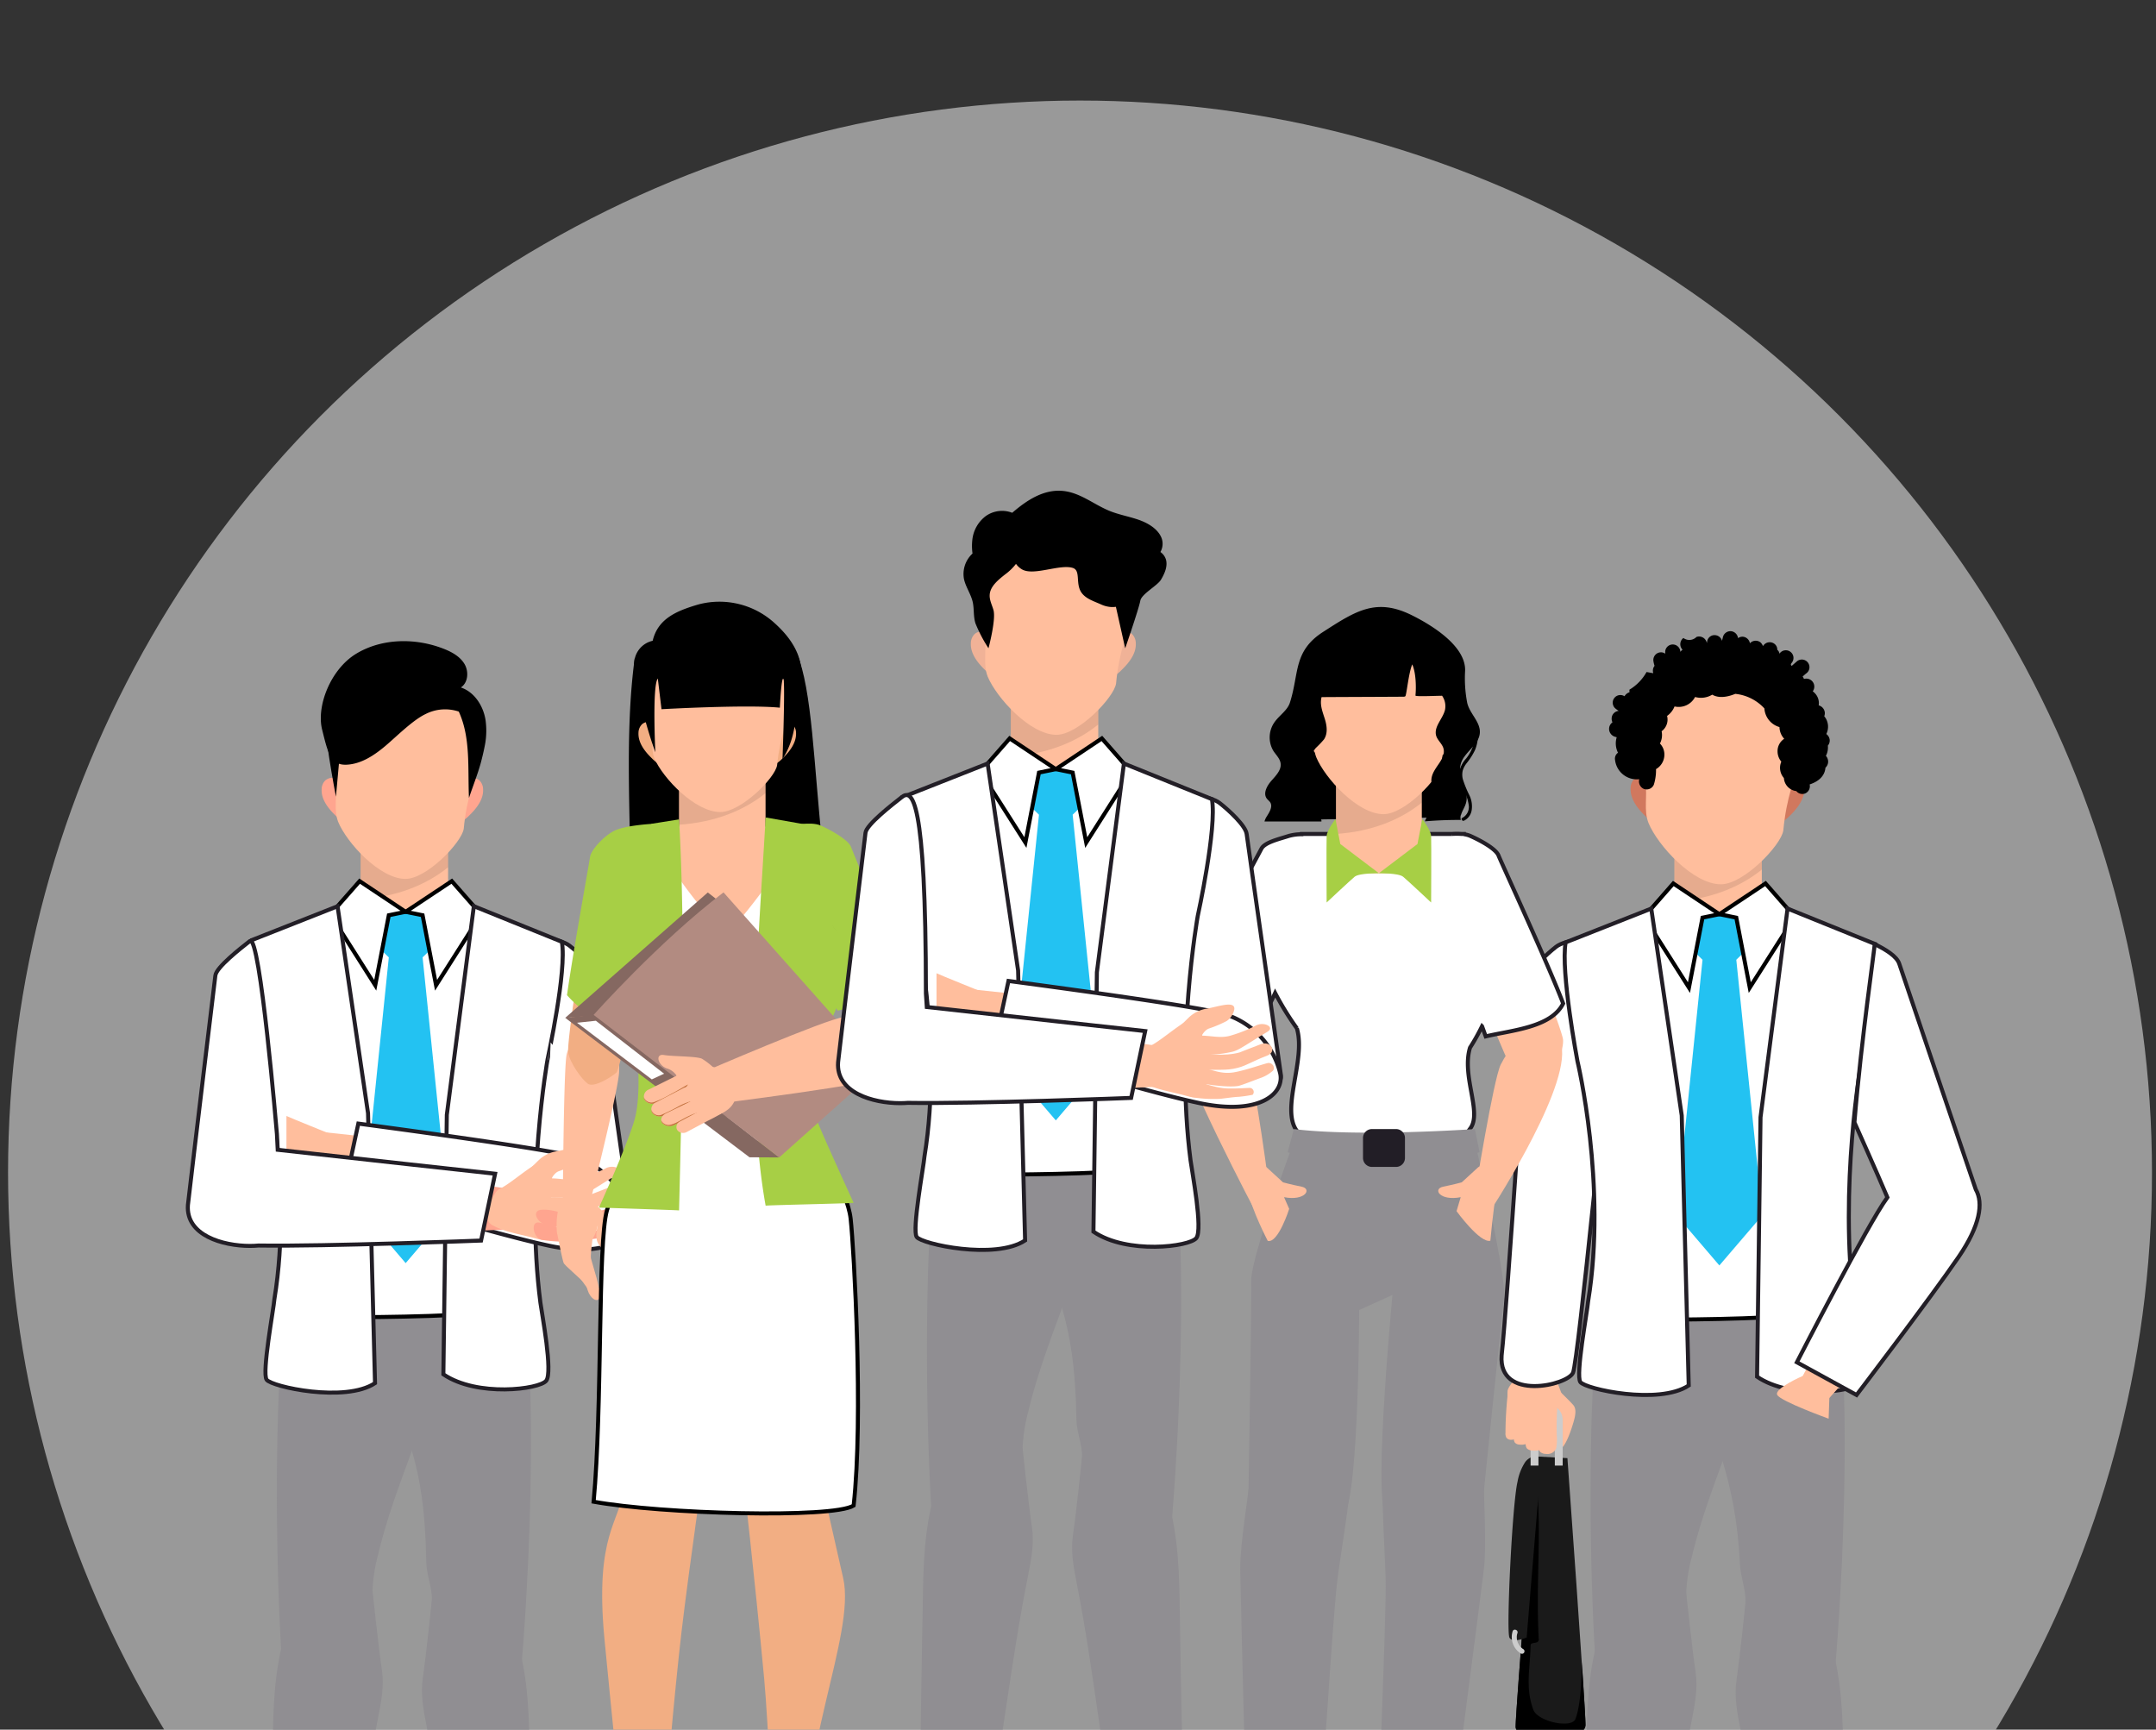 <svg xmlns="http://www.w3.org/2000/svg" xmlns:xlink="http://www.w3.org/1999/xlink" width="536" height="430" viewBox="0 0 536 430">
  <rect x="0" y="0" width="536" height="430" fill="#333333" stroke="none"/>
  <defs>
    <clipPath id="clip-path">
      <rect id="Rectangle_5377" data-name="Rectangle 5377" width="536" height="430" transform="translate(1217.467 84.034)" fill="#fff" stroke="#707070" stroke-width="1"/>
    </clipPath>
  </defs>
  <g id="Mask_Group_38" data-name="Mask Group 38" transform="translate(-1217.467 -84.034)" clip-path="url(#clip-path)">
    <circle id="Ellipse_1434" data-name="Ellipse 1434" cx="266.5" cy="266.5" r="266.5" transform="translate(1219.469 109.034)" fill="rgba(255,255,255,0.5)"/>
    <g id="abstract_528_Converted_" data-name="abstract_528 [Converted]" transform="translate(373.078 -375.09)">
      <g id="character_2_" transform="translate(1215.99 616.027)">
        <g id="Group_28460" data-name="Group 28460" transform="translate(44.659 51.325)">
          <g id="Group_28459" data-name="Group 28459">
            <rect id="Rectangle_5372" data-name="Rectangle 5372" width="21.74" height="25.849" fill="#ffbe9d"/>
            <path id="Path_33884" data-name="Path 33884" d="M2772.54,1013.5v7.958c-5.405,4.368-12.705,7.32-21.74,7.958v-15.9h21.74Z" transform="translate(-2750.8 -1013.5)" fill="rgba(0,0,0,0.1)"/>
          </g>
        </g>
        <path id="Path_33885" data-name="Path 33885" d="M2792.392,1551.4c5.7,34.964.758,99.426-.718,108.9-1.5,9.594-21.3-6.243-21.94-15.916-.239-3.47.678-6.941.7-10.411,0-3.072-1.237-6.043-1.4-9.115-1.1-22.458-6.981-30.895-10.83-47.529L2753.2,1551.4Z" transform="translate(-2708.062 -1392.791)" fill="#908e92"/>
        <g id="Group_28461" data-name="Group 28461" transform="translate(0 330.15)">
          <path id="Path_33886" data-name="Path 33886" d="M2580.788,2441.175c4.208-2.014,7.938-4.149,8.975-6.3l.459-19.147c.159-1.416.479-3.171-.917-3.351l-6.323-.878a2.469,2.469,0,0,0-2.732,1.835c-.7,2.633-3.191,11.369-3.191,11.369q-6.163,6.1-12.346,12.186c-1.256,1.236-2.593,2.493-2.712,4.308C2562,2441.235,2580.788,2441.175,2580.788,2441.175Z" transform="translate(-2554.997 -2411.471)" fill="#b3b3b3"/>
          <path id="Path_33887" data-name="Path 33887" d="M2562,2458.2c-.4-.06,1.037,10.232-3.67,11.01a6.839,6.839,0,0,1-.917.08l-.379-4.348s-6.662-3.072-11.668-2.693l-1.157,2.374-14.2,7.819c-1.177,1.157-2.952,2.912-3.111,5.325a1.919,1.919,0,0,0,.4,1.137h35.9C2563.212,2478.882,2562.394,2458.259,2562,2458.2Z" transform="translate(-2526.89 -2448.879)" fill="#1a1a1a"/>
        </g>
        <g id="Group_28462" data-name="Group 28462" transform="translate(69.67 330.794)">
          <path id="Path_33888" data-name="Path 33888" d="M2921.455,2443.7a17.41,17.41,0,0,0-1.815-4.288l-9.374-12.286s-1.177-7.958-1.5-10.352a2.248,2.248,0,0,0-2.174-1.975l-5.6-.1a2.239,2.239,0,0,0-2.254,2.254l-.638,17.313a92.934,92.934,0,0,0,3.79,9.374Z" transform="translate(-2893.732 -2414.699)" fill="#b3b3b3"/>
          <path id="Path_33889" data-name="Path 33889" d="M2903.046,2475.5l-6.343-8.317-.877-2.633c-4.308-1.017-10.431.758-10.431.758l-.8,3.75a3.716,3.716,0,0,1-.778-.2c-3.989-1.3-2.713-8.157-3.072-8.157s-4.547,20.184-4.547,20.184h28.94c.02-.1.02-.219.04-.319C2905.28,2478.431,2903.944,2476.656,2903.046,2475.5Z" transform="translate(-2876.2 -2451.525)" fill="#1a1a1a"/>
        </g>
        <path id="Path_33890" data-name="Path 33890" d="M2649.869,1541.4c-5.824,34.964-2.952,99.426-1.436,108.9,1.535,9.594,21.76-6.243,22.418-15.916.24-3.47-.7-6.941-.7-10.411a40.532,40.532,0,0,1,1.416-9.115c3.929-16.634,12.246-33.248,16.2-49.882V1541.4Z" transform="translate(-2622.542 -1384.785)" fill="#908e92"/>
        <path id="Path_33891" data-name="Path 33891" d="M2638.085,2050.516c-.239-13.782-.02-27.544.219-41.326q.179-10.381.359-20.763c.16-9.753.738-19.626,4.328-28.82,1.077-2.752,18.329-9.833,20.444-6.941,0,0,1.436,13.563,2.333,19.706.6,4.049-.219,8.138-1.017,12.146-4.348,21.82-6.622,44.178-10.99,66Z" transform="translate(-2615.824 -1713.478)" fill="#908e92"/>
        <path id="Path_33892" data-name="Path 33892" d="M2854.819,2059.638c.239-13.782-.339-26.667-.559-40.448q-.179-10.382-.339-20.763c-.159-9.753-.718-19.626-4.228-28.821-1.057-2.752-17.931-9.833-20.005-6.941,0,0-1.4,13.563-2.294,19.706-.578,4.049.2,8.138,1,12.146,4.268,21.82,6.283,43.36,10.551,65.161Z" transform="translate(-2767.299 -1721.484)" fill="#908e92"/>
        <path id="Path_33893" data-name="Path 33893" d="M2645.417,1201.076h-1.257c-3.231-.04-12.865-2.832-14.261-5.026,3.59-18.549,1.4-29.718-.7-40.528-1.2-6.083-2.533-19.267-2.533-19.267-1.3-2.433-2.792-20.623-1.7-28.142l23.834-10.012,11.03,3.311h2.234l11.03-3.311,23.834,10.012c1.1,7.5-.4,25.709-1.7,28.142,0,0-1.675,13.5-3.191,19.626-2.573,10.391-5.226,21.122-1.635,39.491l.02.08c-.718,1.077-6.083,3.849-8.7,4.268C2673.379,1201.056,2646.553,1201.076,2645.417,1201.076Z" transform="translate(-2605.106 -1029.902)" fill="#fff" stroke="#000" stroke-width="1"/>
        <g id="Group_28467" data-name="Group 28467" transform="translate(37.12 62.734)">
          <path id="Path_33894" data-name="Path 33894" d="M2768.119,1120.329l4.148-4.049-2.473-6.761-5.884-.519-5.884.519-2.473,6.761,4.168,4.049-6.522,63.465,10.71,12.526,10.73-12.526Z" transform="translate(-2745.182 -1101.361)" fill="#23c2f2"/>
          <g id="Group_28464" data-name="Group 28464" transform="translate(18.728)">
            <g id="Group_28463" data-name="Group 28463">
              <path id="Path_33895" data-name="Path 33895" d="M2818.368,1070.7l-11.469,7.639,4.208.858,3.351,17.392L2825.648,1079Z" transform="translate(-2806.9 -1070.7)" fill="#fff" stroke="#000" stroke-width="1"/>
            </g>
          </g>
          <g id="Group_28466" data-name="Group 28466">
            <g id="Group_28465" data-name="Group 28465">
              <path id="Path_33896" data-name="Path 33896" d="M2720.28,1070.7l11.448,7.639-4.188.858-3.371,17.392L2713,1079Z" transform="translate(-2713 -1070.7)" fill="#fff" stroke="#000" stroke-width="1"/>
            </g>
          </g>
        </g>
        <g id="Group_28472" data-name="Group 28472" transform="translate(2.675 183.482)">
          <g id="Group_28469" data-name="Group 28469" transform="translate(0.439)">
            <g id="Group_28468" data-name="Group 28468">
              <path id="Path_33897" data-name="Path 33897" d="M2542.5,1691.884s.02-9.095.08-10.351,3.63-5.146,4.488-5.345c1.217-.3,6.6.359,6.6.359a56.9,56.9,0,0,1,2.872,7.26c.778,2.812-4.827,7.779-4.827,7.779Z" transform="translate(-2542.5 -1676.109)" fill="#ffbe9d"/>
              <path id="Path_33898" data-name="Path 33898" d="M2586.8,1703.452c1.875,2.134,3.231,3.49,3.051,4.847a27.3,27.3,0,0,0-.359,4.368c.08.918-.3,2.673.6,3.072,1.775.778,3.371-3.67,4.208-6.4.678-2.174.9-3.729.1-4.687s-4.029-4.049-4.029-4.049Z" transform="translate(-2577.965 -1695.715)" fill="#ffbe9d"/>
            </g>
          </g>
          <g id="Group_28470" data-name="Group 28470" transform="translate(0.748 8.634)">
            <path id="Path_33899" data-name="Path 33899" d="M2565.785,1785.319l-7.759-.419s-5.126,62.807-5.126,67.195,17.372,4.169,17.372-.439C2570.272,1847.029,2565.785,1785.319,2565.785,1785.319Z" transform="translate(-2551.135 -1771.836)" fill="#1a1a1a"/>
            <path id="Path_33900" data-name="Path 33900" d="M2567.839,1873.576c-.977,2.374-9.294.638-10.431-2.294-2.094-5.585-.778-10.531-.7-16.056.02-.937,1.755-.2,2.034-1.316-.738-14.36.658-25.629-.4-37.736a7.486,7.486,0,0,0-.7-2.074c-1.276,15.7-4.647,57.781-4.647,61.351,0,4.368,17.372,4.168,17.372-.439,0-1.336-.379-7.5-.917-15.577C2569.435,1859.455,2569.534,1869.328,2567.839,1873.576Z" transform="translate(-2551.215 -1795.212)"/>
            <path id="Path_33901" data-name="Path 33901" d="M2552.239,1785.482c-1.157-1.157-2.972-.6-4.009.738a13.11,13.11,0,0,0-1.935,4.946c-1.3,5.385-2.832,37-2.014,38.713.718,1.5,4.288,0,4.288,0Z" transform="translate(-2544.051 -1771.8)" fill="#1a1a1a"/>
            <path id="Path_33902" data-name="Path 33902" d="M2548.291,2001.188a4.837,4.837,0,0,0,1.995,5.485.626.626,0,1,0,.638-1.077,1.409,1.409,0,0,1-.279-.2c.119.08,0,0-.02-.02-.04-.04-.1-.08-.14-.12a1.885,1.885,0,0,1-.2-.2l-.12-.12c-.02-.02-.14-.16-.04-.04a3.537,3.537,0,0,1-.339-.538c-.06-.1-.1-.2-.159-.3-.06-.14.04.12-.02-.02-.02-.06-.04-.1-.06-.16a3.358,3.358,0,0,1-.179-.638c0-.04-.02-.1-.02-.14-.02-.14,0,.1,0-.02s-.02-.219-.02-.339v-.339a.335.335,0,0,1,.02-.14v-.02a2.445,2.445,0,0,1,.159-.658.642.642,0,0,0-.439-.778.573.573,0,0,0-.778.379Z" transform="translate(-2547.264 -1944.644)" fill="#ccc"/>
            <path id="Path_33903" data-name="Path 33903" d="M2573.554,1734.738v-11.349a2.034,2.034,0,0,1,4.069,0v11.349h1.955v-11.349a4,4,0,0,0-3.989-3.989h0a4,4,0,0,0-3.989,3.989v11.349Z" transform="translate(-2566.105 -1719.4)" fill="#ccc"/>
          </g>
          <g id="Group_28471" data-name="Group 28471" transform="translate(0 5.623)">
            <path id="Path_33904" data-name="Path 33904" d="M2582.462,1716.979a81.213,81.213,0,0,0-.678,10.97,1.865,1.865,0,0,0,.319,1.276,2.129,2.129,0,0,0,1.456.518,2.335,2.335,0,0,0,2.553-1.376,12.89,12.89,0,0,0,.139-3.311,71.632,71.632,0,0,1,.24-8.257Z" transform="translate(-2573.507 -1714.307)" fill="#ffbe9d"/>
            <path id="Path_33905" data-name="Path 33905" d="M2566.119,1716.1a74.1,74.1,0,0,0-.638,10.471,1.866,1.866,0,0,0,.319,1.276,2.132,2.132,0,0,0,1.456.518,4.231,4.231,0,0,0,2.473-.459c.938-.419.239-3.55.219-4.228a59.261,59.261,0,0,1,.179-7.519Z" transform="translate(-2560.455 -1713.746)" fill="#ffbe9d"/>
            <path id="Path_33906" data-name="Path 33906" d="M2551.258,1708.6a84.166,84.166,0,0,0-.658,10.471,2.235,2.235,0,0,0,.259,1.276,1.586,1.586,0,0,0,1.257.519,3.207,3.207,0,0,0,2.134-.439c.818-.419.24-3.55.24-4.228a67.727,67.727,0,0,1,.239-7.519Z" transform="translate(-2548.545 -1707.742)" fill="#ffbe9d"/>
            <path id="Path_33907" data-name="Path 33907" d="M2540.938,1704.3a87.261,87.261,0,0,0-.638,10.172,2.195,2.195,0,0,0,.239,1.256,1.4,1.4,0,0,0,1.157.5c2.154.12,2.214-3.889,2.194-4.548-.04-2.413.04-4.866.239-7.3Z" transform="translate(-2540.3 -1704.3)" fill="#ffbe9d"/>
          </g>
        </g>
        <path id="Path_33908" data-name="Path 33908" d="M2548.9,1142.173c-2.374,1.855-6.462,5.664-6.7,7.7s-5.465,82.034-6.821,93.881c-.837,11.428,16.435,7.439,17.751,4.288,1.336-3.151,8.936-81.216,8.936-81.216L2557.2,1140.3C2557.221,1140.3,2551.417,1140.218,2548.9,1142.173Z" transform="translate(-2533.664 -1063.683)" fill="#fff" stroke="#221e26" stroke-width="1"/>
        <path id="Path_33909" data-name="Path 33909" d="M2643.169,1153.438,2635.59,1102l-21.281,8.4c-1.3,7.12,2.932,29.519,2.932,29.519s7.4,30.815,2.653,59.735c-.2,2.533-3.151,18.29-1.935,20.045s19.506,5.784,26.946.858Z" transform="translate(-2596.676 -1033.024)" fill="#fff" stroke="#221e26" stroke-width="1"/>
        <g id="Group_28476" data-name="Group 28476" transform="translate(28.438 0)">
          <g id="Group_28475" data-name="Group 28475" transform="translate(5.344 8.876)">
            <g id="Group_28474" data-name="Group 28474">
              <g id="Group_28473" data-name="Group 28473" transform="translate(0 27.077)">
                <path id="Path_33910" data-name="Path 33910" d="M2866.4,948.73a4.341,4.341,0,0,0,3.072-.4,10.356,10.356,0,0,0,2.493-1.875c1.974-1.895,3.809-4.308,3.67-6.981a3.3,3.3,0,0,0-1.057-2.413,3.229,3.229,0,0,0-3.151-.4,5.273,5.273,0,0,0-2.453,2.114Z" transform="translate(-2832.466 -936.43)" fill="#d1785e"/>
                <path id="Path_33911" data-name="Path 33911" d="M2705.5,948.73a4.341,4.341,0,0,1-3.072-.4,10.354,10.354,0,0,1-2.493-1.875c-1.975-1.895-3.81-4.308-3.67-6.981a3.3,3.3,0,0,1,1.057-2.413,3.229,3.229,0,0,1,3.151-.4,5.273,5.273,0,0,1,2.453,2.114Z" transform="translate(-2696.263 -936.43)" fill="#d1785e"/>
              </g>
              <path id="Path_33912" data-name="Path 33912" d="M2741.137,841.365c.778-8.4,2.972-13.3,4.328-18.17.977-3.63,1.954-9.853-2.274-15.338-4.188-5.684-14.68-8.935-24.273-6.2-9.674,2.732-15.039,8.377-13.862,14.819.6,3.849,1.137,9.195,1.8,13.164.539,3.311-.479,6.622.758,9.833,2.273,5.545,11.069,15.258,18.01,15.258C2731.264,854.748,2740.6,845.014,2741.137,841.365Z" transform="translate(-2703.174 -800.671)" fill="#ffbe9d"/>
            </g>
          </g>
          <path id="Path_33913" data-name="Path 33913" d="M2723.368,787.169a4.459,4.459,0,0,0,.5-1.815,4.329,4.329,0,0,0-.02-.718,1.966,1.966,0,0,0,.459-1.476,2.084,2.084,0,0,0-.838-1.416,4.065,4.065,0,0,0-.518-4.428,1.938,1.938,0,0,0,.139-.957,2.055,2.055,0,0,0-1.516-1.735,3.538,3.538,0,0,0-.957-3.032,3.719,3.719,0,0,0-.519-.459,1.982,1.982,0,0,0-2.174-3.071,3.753,3.753,0,0,0-.339-.618c.279-.239.558-.5.857-.738a1.9,1.9,0,1,0-2.234-3.071c-.458.4-.917.8-1.376,1.217a.979.979,0,0,0-.08-.219l-.12-.239c.08-.12.179-.259.259-.379a1.9,1.9,0,1,0-2.971-2.373c-.04.04-.06.1-.1.14-.02-.08-.02-.16-.04-.219a1.493,1.493,0,0,0-.5-.758,1.786,1.786,0,0,0-.7-1.476,1.939,1.939,0,0,0-2.673.3c-.06.08-.139.18-.2.259a2.15,2.15,0,0,0-.618-.937,1.941,1.941,0,0,0-2.613.239,1.974,1.974,0,0,0-1.576-1.615,1.845,1.845,0,0,0-1.376.339,1.969,1.969,0,0,0-1.615-1.715,1.934,1.934,0,0,0-2.174,1.576c-.06.279-.14.539-.2.818-.02-.06-.04-.14-.06-.2a1.921,1.921,0,0,0-2.453-1.117,1.881,1.881,0,0,0-1.2,1.875l-.179-.419a1.946,1.946,0,0,0-2.453-1.117,2.487,2.487,0,0,1-3.251.259,1.93,1.93,0,0,0-.419,2.653c.06.1.14.179.2.279a2,2,0,0,0-.479.439c-.02.04-.04.06-.06.1a1.886,1.886,0,0,0-3.75-.259,4.062,4.062,0,0,0,0,.7,1.753,1.753,0,0,0-1.257-.339,1.909,1.909,0,0,0-1.7,2.074,7.021,7.021,0,0,0,.3,1.276,1.828,1.828,0,0,0-.4.917,2.065,2.065,0,0,0,.08.917l-1.675-.3a11.816,11.816,0,0,1-4.248,4.388,3.349,3.349,0,0,0,.02.638,2.225,2.225,0,0,0-1.256,1,1.9,1.9,0,0,0-2.274,3.032,6.367,6.367,0,0,0,.838.6,1.971,1.971,0,0,0-1.615,1.177,2.116,2.116,0,0,0,.06,1.675,2,2,0,0,0-.818,1.336,2.047,2.047,0,0,0,1.616,2.294c.08.02.159.06.259.08a5.2,5.2,0,0,0,.319,3.849,1.786,1.786,0,0,0-.738,1.755,5.45,5.45,0,0,0,6.023,4.827,2.059,2.059,0,0,0,1.057,2.374,1.937,1.937,0,0,0,2.573-1.037,12.051,12.051,0,0,0,.539-3.849,4.148,4.148,0,0,0,2.074-3.43,3.91,3.91,0,0,0-1.1-2.932,4.566,4.566,0,0,0,.419-3.052,3.626,3.626,0,0,0,1.456-2.553,3.794,3.794,0,0,0-.1-1.257,5.277,5.277,0,0,0,1.855-2.354,4.584,4.584,0,0,0,5.106-2.354,5.408,5.408,0,0,0,4.268-.578c1.615.957,3.809.6,5.724-.2a11.377,11.377,0,0,1,7.24,3.63,5.154,5.154,0,0,0,3.75,4.627,4.4,4.4,0,0,0,1.177,2.912,3.638,3.638,0,0,0-1.655,3.052,3.977,3.977,0,0,0,.937,2.633,3.832,3.832,0,0,0,.638,4.069,3.5,3.5,0,0,0,3.092,3.251,1.9,1.9,0,0,0,2.154.6,1.937,1.937,0,0,0,1.156-2.254c1.955-.638,3.75-1.915,3.929-4.168a1.423,1.423,0,0,0,.239-.259,2.026,2.026,0,0,0,.419-1.456A2.217,2.217,0,0,0,2723.368,787.169Z" transform="translate(-2669.471 -756.168)"/>
        </g>
        <path id="Path_33914" data-name="Path 33914" d="M2883.359,1110.855l-21.88-8.855-6.721,51.877-.858,64.5c8.4,5.724,23.874,3.75,25.57,1.6s-1.077-16.594-1.436-19.367c-3.81-29.359,1.795-60.693,1.795-60.693S2884.655,1117.956,2883.359,1110.855Z" transform="translate(-2788.678 -1033.024)" fill="#fff" stroke="#221e26" stroke-width="1"/>
        <g id="Group_28478" data-name="Group 28478" transform="translate(70.165 134.739)">
          <g id="Group_28477" data-name="Group 28477" transform="translate(4.691 7.431)">
            <path id="Path_33915" data-name="Path 33915" d="M2945.062,1469.1c-1.316-.459-15.976.239-19.406,3.989s-23.455,42.164-23.455,42.164,3.789,3.012,7.559,3.052c0,0,23.814-26.467,26.806-30C2939.577,1484.777,2946.378,1469.559,2945.062,1469.1Z" transform="translate(-2902.2 -1468.976)" fill="#ffbe9d"/>
          </g>
          <path id="Path_33916" data-name="Path 33916" d="M2885.108,1684.5s-7.28,3.151-6.343,4.747c.917,1.6,12.765,5.884,12.765,5.884l.219-6.163Z" transform="translate(-2878.682 -1634.083)" fill="#ffbe9d"/>
        </g>
        <path id="Union_12" data-name="Union 12" d="M18823.4,15039.185s17.768-34.624,22.438-40.89c.023-.032.049-.063.072-.1-2.744-6.479-8.2-18.645-8.2-18.645,1.764-21.356,5.2-44.17,5.018-44.364,2.672,1.378,5.52,3.012,6.141,4.967.578,1.834,16.135,47.584,19.006,56.054,1.938,3.388,1.094,8.974-4.287,16.827-7,10.21-25.352,34.283-25.352,34.283Zm19.326-104h0Z" transform="translate(-18748.285 -14857.418)" fill="#fff" stroke="#221e26" stroke-width="1"/>
      </g>
      <g id="character" transform="translate(889.391 618.52)">
        <g id="Group_28480" data-name="Group 28480" transform="translate(44.659 48.253)">
          <g id="Group_28479" data-name="Group 28479">
            <rect id="Rectangle_5373" data-name="Rectangle 5373" width="21.74" height="25.849" fill="#ffbe9d"/>
            <path id="Path_33919" data-name="Path 33919" d="M1135.04,1010.6v7.958c-5.4,4.368-12.7,7.32-21.74,7.958v-15.9h21.74Z" transform="translate(-1113.3 -1010.6)" fill="rgba(0,0,0,0.1)"/>
          </g>
        </g>
        <path id="Path_33920" data-name="Path 33920" d="M1303.972,1140.695c2.374,1.855,6.462,5.664,6.7,7.7s8.018,56.3,8.5,59.815c.977,7.041-21.481-.179-22.338-4.787-.858-4.587-10.232-38.055-10.232-38.055l9.055-26.567C1295.675,1138.82,1301.479,1138.74,1303.972,1140.695Z" transform="translate(-1207.376 -1064.977)" fill="#fff" stroke="#221e26" stroke-width="1"/>
        <path id="Path_33921" data-name="Path 33921" d="M1154.812,1548.5c5.7,34.964.758,99.426-.718,108.9-1.5,9.594-21.3-6.243-21.94-15.916-.239-3.47.678-6.941.7-10.411,0-3.072-1.336-6.043-1.4-9.115-.439-26.966-5.764-30.735-9.614-47.369l-6.243-26.068h39.212Z" transform="translate(-1070.483 -1392.962)" fill="#908e92"/>
        <g id="Group_28481" data-name="Group 28481" transform="translate(0 327.079)">
          <path id="Path_33922" data-name="Path 33922" d="M943.288,2438.275c4.208-2.014,7.938-4.149,8.975-6.3l.459-19.147c.16-1.416.479-3.171-.917-3.351l-6.323-.878a2.469,2.469,0,0,0-2.732,1.835c-.7,2.633-3.191,11.369-3.191,11.369q-6.163,6.1-12.346,12.186c-1.257,1.236-2.593,2.493-2.713,4.308C924.5,2438.335,943.288,2438.275,943.288,2438.275Z" transform="translate(-917.497 -2408.571)" fill="#b3b3b3"/>
          <path id="Path_33923" data-name="Path 33923" d="M924.5,2455.2c-.4-.06,1.037,10.231-3.67,11.009a6.8,6.8,0,0,1-.918.08l-.379-4.348s-6.662-3.072-11.668-2.693l-1.157,2.374-14.2,7.819c-1.177,1.157-2.952,2.912-3.111,5.325a1.918,1.918,0,0,0,.4,1.137h35.9C925.712,2475.9,924.895,2455.259,924.5,2455.2Z" transform="translate(-889.391 -2445.899)" fill="#1a1a1a"/>
        </g>
        <g id="Group_28482" data-name="Group 28482" transform="translate(69.67 327.723)">
          <path id="Path_33924" data-name="Path 33924" d="M1283.956,2440.8a17.407,17.407,0,0,0-1.815-4.288l-9.374-12.286s-1.177-7.958-1.5-10.351a2.248,2.248,0,0,0-2.174-1.975l-5.6-.1a2.239,2.239,0,0,0-2.254,2.254l-.638,17.313a92.99,92.99,0,0,0,3.789,9.374Z" transform="translate(-1256.232 -2411.799)" fill="#b3b3b3"/>
          <path id="Path_33925" data-name="Path 33925" d="M1265.546,2472.5l-6.343-8.317-.878-2.633c-4.308-1.017-10.431.758-10.431.758l-.8,3.75a3.735,3.735,0,0,1-.778-.2c-3.989-1.3-2.713-8.157-3.072-8.157s-4.547,20.184-4.547,20.184h28.94c.02-.1.02-.219.04-.319C1267.78,2475.431,1266.443,2473.676,1265.546,2472.5Z" transform="translate(-1238.7 -2448.545)" fill="#1a1a1a"/>
        </g>
        <path id="Path_33926" data-name="Path 33926" d="M1012.369,1538.5c-5.824,34.964-2.952,99.426-1.436,108.9,1.536,9.594,21.76-6.243,22.418-15.916.239-3.47-.7-6.941-.7-10.411a40.534,40.534,0,0,1,1.416-9.115c3.929-16.634,12.246-33.248,16.2-49.882V1538.5Z" transform="translate(-985.042 -1384.957)" fill="#908e92"/>
        <path id="Path_33927" data-name="Path 33927" d="M1000.585,2047.616c-.239-13.782-.02-27.544.219-41.326q.179-10.381.359-20.763c.16-9.753.738-19.626,4.328-28.821,1.077-2.752,18.329-9.833,20.444-6.941,0,0,1.436,13.563,2.333,19.706.6,4.049-.219,8.137-1.017,12.146-4.348,21.82-6.622,44.178-10.99,66Z" transform="translate(-978.324 -1713.65)" fill="#908e92"/>
        <path id="Path_33928" data-name="Path 33928" d="M1217.319,2056.738c.239-13.782-.339-26.666-.559-40.448q-.179-10.382-.339-20.763c-.159-9.753-.718-19.626-4.228-28.82-1.057-2.752-17.931-9.833-20-6.941,0,0-1.4,13.563-2.294,19.706-.578,4.049.2,8.138,1,12.146,4.268,21.82,6.283,43.36,10.551,65.16Z" transform="translate(-1129.799 -1721.655)" fill="#908e92"/>
        <path id="Path_33929" data-name="Path 33929" d="M1007.917,1198.076h-1.257c-3.231-.04-12.865-2.832-14.261-5.026,3.59-18.549,1.4-29.718-.7-40.528-1.2-6.083-2.533-19.267-2.533-19.267-1.3-2.433-2.792-20.623-1.7-28.142l23.834-10.012,11.03,3.311h2.234l11.03-3.311,23.834,10.012c1.1,7.5-.4,25.709-1.7,28.142,0,0-1.675,13.5-3.191,19.626-2.573,10.391-5.226,21.122-1.635,39.491l.02.08c-.718,1.077-6.083,3.849-8.7,4.268C1035.879,1198.076,1009.053,1198.076,1007.917,1198.076Z" transform="translate(-967.606 -1029.993)" fill="#fff" stroke="#000" stroke-width="1"/>
        <g id="Group_28487" data-name="Group 28487" transform="translate(37.12 59.662)">
          <path id="Path_33930" data-name="Path 33930" d="M1130.619,1117.329l4.149-4.029-2.473-6.781-5.884-.519-5.884.519-2.473,6.781,4.168,4.029-6.522,63.465,10.711,12.546,10.73-12.546Z" transform="translate(-1107.682 -1098.381)" fill="#23c2f2"/>
          <g id="Group_28484" data-name="Group 28484" transform="translate(18.728)">
            <g id="Group_28483" data-name="Group 28483">
              <path id="Path_33931" data-name="Path 33931" d="M1180.868,1067.8l-11.468,7.619,4.208.858,3.351,17.412,11.189-17.612Z" transform="translate(-1169.4 -1067.8)" fill="#fff" stroke="#000" stroke-width="1"/>
            </g>
          </g>
          <g id="Group_28486" data-name="Group 28486">
            <g id="Group_28485" data-name="Group 28485">
              <path id="Path_33932" data-name="Path 33932" d="M1082.78,1067.8l11.448,7.619-4.188.858-3.371,17.412-11.169-17.612Z" transform="translate(-1075.5 -1067.8)" fill="#fff" stroke="#000" stroke-width="1"/>
            </g>
          </g>
        </g>
        <path id="Path_33933" data-name="Path 33933" d="M1245.859,1107.855l-21.88-8.855-6.722,51.877-.858,64.5c8.4,5.724,23.874,3.75,25.569,1.6s-1.077-16.594-1.436-19.367c-3.809-29.359,1.8-60.693,1.8-60.693S1247.155,1114.976,1245.859,1107.855Z" transform="translate(-1151.178 -1033.115)" fill="#fff" stroke="#221e26" stroke-width="1"/>
        <path id="Path_33934" data-name="Path 33934" d="M1005.669,1150.538,998.09,1099.1l-21.281,8.4c-1.3,7.12,2.932,29.519,2.932,29.519s7.4,30.815,2.653,59.735c-.2,2.533-3.151,18.29-1.935,20.045s19.506,5.784,26.946.858Z" transform="translate(-959.175 -1033.195)" fill="#fff" stroke="#221e26" stroke-width="1"/>
        <g id="Group_28489" data-name="Group 28489" transform="translate(26.21 118.041)">
          <g id="Group_28488" data-name="Group 28488" transform="translate(7.253 4.029)">
            <path id="Path_33935" data-name="Path 33935" d="M1129.473,1405.591c.219-1.436-4.587-15.3-10.292-17.272s-59.975-7.619-59.975-7.619-2.812,4.707-1.835,8.357c0,0,40.069,13.543,45.375,15.178C1108.032,1405.871,1129.254,1407.027,1129.473,1405.591Z" transform="translate(-1057.166 -1380.7)" fill="#ffbe9d"/>
          </g>
          <path id="Path_33936" data-name="Path 33936" d="M1032.428,1365.267s-10.93-4.408-11.628-4.767v15.9l10.072-3.391Z" transform="translate(-1020.8 -1360.5)" fill="#ffbe9d"/>
          <path id="Path_33937" data-name="Path 33937" d="M1096.47,1370l-3.47,16.076s36.22,11.209,51.1,14.321,21.162-2.473,19.885-7.559a20.357,20.357,0,0,0-14.779-14.859C1139.99,1375.744,1096.47,1370,1096.47,1370Z" transform="translate(-1078.6 -1368.105)" fill="#fff" stroke="#221e26" stroke-width="1"/>
        </g>
        <g id="Group_28494" data-name="Group 28494" transform="translate(9.456 125.809)">
          <g id="Group_28490" data-name="Group 28490" transform="translate(0 2.962)">
            <path id="Path_33938" data-name="Path 33938" d="M936.8,1433.086c.06-1.456,4.707-17.851,10.691-18.728,5.964-.878,66.876,8.118,66.876,8.118s-2.712,8.377-4.946,9.274c0,0-30.536,1.157-41.386,2.493C962.529,1434.9,936.74,1434.522,936.8,1433.086Z" transform="translate(-936.799 -1414.298)" fill="#ffa58f"/>
          </g>
          <g id="Group_28493" data-name="Group 28493" transform="translate(66.663)">
            <g id="Group_28492" data-name="Group 28492">
              <g id="Group_28491" data-name="Group 28491">
                <path id="Path_33939" data-name="Path 33939" d="M1272.345,1430.724c3.311,1.795,7.08,2.254,10.631,3.251,1.456.419,3.191.738,4.208-.259a4.334,4.334,0,0,0,.937-2.234c.539-2.613-1.735-6.382-1.2-9.813.379-2.413.5-7.519-.718-7.38-3.251.379-8.556,5.625-11.967,7.34a2.931,2.931,0,0,0-1.2,1.117C1271.926,1424.6,1269.553,1429.188,1272.345,1430.724Z" transform="translate(-1271.036 -1411.326)" fill="#ffbe9d"/>
                <path id="Path_33940" data-name="Path 33940" d="M1339.315,1431.437a31.424,31.424,0,0,0,8.517-.718c1.715-.4,3.59-1.895,8.736-4.966,1.915-1.137-.678-2.553-2.712-1.635a33.839,33.839,0,0,1-6.223,2.513c-3.052,1-5.864-.279-8.875.18C1336.723,1427.109,1337.261,1431.377,1339.315,1431.437Z" transform="translate(-1324.224 -1418.961)" fill="#ffbe9d"/>
                <path id="Path_33941" data-name="Path 33941" d="M1334.752,1454.575c4.847-.339,6.522.179,9.613-.618,2.354-.618,3.49-1.576,7.28-3.012,2.593-.977,1-3.829-1.576-2.852-3.869,1.476-5.226,2.034-5.226,2.034-3.949,1.1-8.058.14-12.067.758C1330.065,1451.285,1332.02,1454.775,1334.752,1454.575Z" transform="translate(-1319.422 -1438.23)" fill="#ffbe9d"/>
                <path id="Path_33942" data-name="Path 33942" d="M1334.8,1477.137c4.129.778,8.038,1.117,9.993.8.9-.16,4.707-1.7,5.764-2.054a9.492,9.492,0,0,0,2.892-1.735c.718-.818-.219-2.174-1.336-1.895-1.316.3-5.525,1.815-8.377,2.294-4.049.678-6.4-1.5-10.431-1.3C1330.607,1473.387,1332.1,1476.638,1334.8,1477.137Z" transform="translate(-1319.745 -1457.7)" fill="#ffa58f"/>
                <path id="Path_33943" data-name="Path 33943" d="M1331.1,1497.552a34.22,34.22,0,0,0,6.522.4c.738.02,3.431-.459,5.106-.518a34.014,34.014,0,0,0,3.391-.5,1.019,1.019,0,0,0-.8-1.715c-1.077.04-3.091.2-5.405.14-3.291-.08-6.362-1.616-9.594-2.134C1328.105,1492.885,1328.9,1497.193,1331.1,1497.552Z" transform="translate(-1317.442 -1474.505)" fill="#ffa58f"/>
                <path id="Path_33944" data-name="Path 33944" d="M1313.461,1410.906c1.5-2.972,2.374-4.986,3.77-5.5a30.748,30.748,0,0,0,4.428-1.875,4.52,4.52,0,0,0,1.895-2.932c.2-2.154-3.77-.718-6.741-.16a8.325,8.325,0,0,0-4.647,2.294c-1.276,1.237-5.664,5.625-5.664,5.625Z" transform="translate(-1299.427 -1399.446)" fill="#ffbe9d"/>
              </g>
            </g>
          </g>
        </g>
        <path id="Union_13" data-name="Union 13" d="M19150.023,14997.259c1.357-11.846,6.582-55.026,6.824-57.062s6.219-6.722,8.594-8.575c2.508-1.954,6.707,47.973,6.707,47.973s.09,1.563.2,3.932c14.115,1.591,54.043,5.955,54.043,5.955l-3.488,16.613s-38.635,1.5-55.314,1.232c-.676.063-1.4.1-2.158.1C19158.707,15007.422,19149.471,15004.806,19150.023,14997.259Z" transform="translate(-19148.307 -14857.08)" fill="#fff" stroke="#221e26" stroke-width="1"/>
        <g id="Group_28497" data-name="Group 28497" transform="translate(34.957 8.805)">
          <g id="Group_28496" data-name="Group 28496">
            <g id="Group_28495" data-name="Group 28495" transform="translate(0 25.16)">
              <path id="Path_33947" data-name="Path 33947" d="M1222.9,950.418a4.176,4.176,0,0,0,2.852-.359,9.448,9.448,0,0,0,2.314-1.755c1.835-1.775,3.55-4.009,3.411-6.5a3.092,3.092,0,0,0-.977-2.254,2.963,2.963,0,0,0-2.932-.359,4.928,4.928,0,0,0-2.274,1.955Z" transform="translate(-1191.339 -938.962)" fill="#ffa58f"/>
              <path id="Path_33948" data-name="Path 33948" d="M1073.244,950.418a4.176,4.176,0,0,1-2.852-.359,9.452,9.452,0,0,1-2.313-1.755c-1.835-1.775-3.55-4.009-3.411-6.5a3.092,3.092,0,0,1,.977-2.254,2.963,2.963,0,0,1,2.932-.359,5.044,5.044,0,0,1,2.274,1.955Z" transform="translate(-1064.66 -938.962)" fill="#ffa58f"/>
            </g>
            <path id="Path_33949" data-name="Path 33949" d="M1106.308,850.649c.718-7.818,2.772-12.386,4.029-16.893.9-3.391,1.815-9.175-2.134-14.261-3.889-5.305-13.642-8.3-22.6-5.764-9,2.533-14,7.8-12.9,13.782.558,3.59,1.057,8.556,1.675,12.246.5,3.072-.439,6.163.7,9.155,2.114,5.166,10.312,14.2,16.754,14.2C1097.093,863.115,1105.809,854.059,1106.308,850.649Z" transform="translate(-1070.977 -812.817)" fill="#ffbe9d"/>
          </g>
        </g>
        <g id="Group_28498" data-name="Group 28498" transform="translate(34.754 0)">
          <path id="Path_33950" data-name="Path 33950" d="M1104.359,794.882a18.957,18.957,0,0,0,.219-6.7c-.578-3.47-2.752-6.881-6.123-8,1.835-1.217,2.015-4.009.878-5.884s-3.211-2.992-5.285-3.79c-6.981-2.693-15.258-2.573-21.64,1.3-6.342,3.869-9.913,13-8.437,18.868,1.456,5.864,2.114,8.915,6.163,8.7,3.59-.2,6.761-2.314,9.494-4.607s6.821-6.442,10.052-7.978a10.675,10.675,0,0,1,8.257-.618c2.972,6.462,2.214,13.862,2.533,21.481.917-2.772,2.274-6.163,3.031-9.055C1103.82,797.355,1104.12,796.119,1104.359,794.882Z" transform="translate(-1063.639 -768.668)"/>
          <path id="Path_33951" data-name="Path 33951" d="M1071.68,878.406l1.755-19.327s-2.772-2.473-4.149-1.316C1067.911,858.9,1071.68,878.406,1071.68,878.406Z" transform="translate(-1067.918 -839.746)"/>
        </g>
      </g>
      <g id="character_3_" transform="translate(982.77 608.664)">
        <path id="Path_33952" data-name="Path 33952" d="M1370.126,1303.125a4.3,4.3,0,0,1-5.026-.519s.16-39.77,1-43.4,6.482-7.739,9.115-5.385c2.314,2.074,4.168,4.468,3.929,9.693C1378.942,1268.759,1370.126,1303.125,1370.126,1303.125Z" transform="translate(-1363.6 -1146.647)" fill="#ffbe9d"/>
        <g id="Group_28502" data-name="Group 28502" transform="translate(0 146.383)">
          <g id="Group_28501" data-name="Group 28501">
            <g id="Group_28500" data-name="Group 28500">
              <g id="Group_28499" data-name="Group 28499">
                <path id="Path_33953" data-name="Path 33953" d="M1387.62,1490.006s-1.137,7.519-.9,8.576,2.732,8.536,2.154,9.793-2.314.239-2.992-1.955c-.7-2.194-2.314-7.659-2.214-8.6s-.459-4.547-.339-5.585C1383.452,1491.223,1386.025,1486.516,1387.62,1490.006Z" transform="translate(-1378.182 -1481.646)" fill="#ffbe9d"/>
                <path id="Path_33954" data-name="Path 33954" d="M1369.425,1504.636c1.1,1.276.539,6.043.8,6.442s3.231,5.305,4.049,7.061-.977,1.995-2.573.16a37.127,37.127,0,0,1-4.009-6.123,80.319,80.319,0,0,1-2.653-7.679C1364.778,1503.02,1367.83,1502.8,1369.425,1504.636Z" transform="translate(-1363.537 -1493.324)" fill="#ffbe9d"/>
                <path id="Path_33955" data-name="Path 33955" d="M1361.7,1502.313c1.1,1.277,1,6.183,1.257,6.562s4.069,4.109,4.887,5.864-.977,1.995-2.573.16c-1.576-1.835-5.186-4.687-5.465-5.385-.279-.678-1.336-5.844-1.6-7.3C1357.955,1500.738,1360.109,1500.479,1361.7,1502.313Z" transform="translate(-1358.07 -1491.481)" fill="#ffbe9d"/>
                <path id="Path_33956" data-name="Path 33956" d="M1367.813,1461.726a9.338,9.338,0,0,1-1.376,3.65c-.518-.1-1.057-.2-1.576-.279-1.955-.3-3.889-.459-5.844-.8-.439-.08-.878-.16-1.3-.259-.578-3.809.439-12.585,5.664-10.551C1363.385,1453.488,1367.733,1460.13,1367.813,1461.726Z" transform="translate(-1357.576 -1453.186)" fill="#ffbe9d"/>
              </g>
              <path id="Path_33957" data-name="Path 33957" d="M1380.062,1454.5s3.59,2.852,4.807,3.989c.858.818,3.111,3.75,3.411,4.009s-.858,5.405-1.2,6.083-1.556.459-2.433-1.236-.06-4.268-.06-4.268-4.647-2.473-5.744-4.408C1377.768,1456.754,1380.062,1454.5,1380.062,1454.5Z" transform="translate(-1374.372 -1454.238)" fill="#ffbe9d"/>
            </g>
          </g>
        </g>
        <g id="Group_28503" data-name="Group 28503" transform="translate(17.954 7.326)">
          <path id="Path_33958" data-name="Path 33958" d="M1652.1,783.5c3.849,9.115,4.228,27.883,6.343,47.549l-4.468-.12-3.072-44.737Z" transform="translate(-1610.351 -778.011)"/>
          <path id="Path_33959" data-name="Path 33959" d="M1449.051,762.786c-2.513,18.629-1.017,39.212-1,59.775a147.4,147.4,0,0,0,45.1,1.077,394.315,394.315,0,0,0-4.308-54.191s-4.747-14.121-16.554-13.443C1460.48,756.7,1449.051,762.786,1449.051,762.786Z" transform="translate(-1447.594 -755.981)"/>
        </g>
        <path id="Path_33960" data-name="Path 33960" d="M1702.621,1143.132c1.217-1.4,3.191-5.944,3.072-8.537s-11.109-30.6-11.109-30.6-12.825,4.069-13.283,9.554c0,0,11.907,27.584,12.9,28.461C1696.418,1143.99,1701.325,1144.608,1702.621,1143.132Z" transform="translate(-1616.733 -1027.262)" fill="#f2ae83"/>
        <path id="Path_33961" data-name="Path 33961" d="M1655.759,996.554c2.453,1.1,6.821,3.53,7.479,5.266.638,1.715,9.275,22.278,13,32.291-3.032,6-9.693,6.941-16.275,8.457-5.026-7.26-7.16-14.779-9.993-23.136L1648,996.674S1653.166,995.4,1655.759,996.554Z" transform="translate(-1590.075 -940.858)" fill="#a7cf45"/>
        <g id="Group_28505" data-name="Group 28505" transform="translate(4.567 150.198)">
          <path id="Path_33962" data-name="Path 33962" d="M1419.765,1755.915c.977-9.394,1.057-16.335,10.292-16.654,6.243-.219,9.893.459,10.312,6.2,0,0-4.368,29.938-6.3,46.392-1.755,14.879-4.248,42.842-5.525,62.827l-7.759-.339c-.4-6.183-4.867-49.643-5.9-60.753C1412.425,1767.4,1418.867,1764.71,1419.765,1755.915Z" transform="translate(-1407.573 -1685.99)" fill="#f2ae83"/>
          <path id="Path_33963" data-name="Path 33963" d="M1466.265,1539.345l11.169-62.089s-11.588-2.932-17.452-4.627c-18.589-5.345-9.733,58.638-9.713,64.083C1450.309,1545.129,1463.672,1546.784,1466.265,1539.345Z" transform="translate(-1434.647 -1472.312)" fill="#f8a588"/>
          <g id="Group_28504" data-name="Group 28504" transform="translate(0 158.878)">
            <path id="Path_33964" data-name="Path 33964" d="M1404.753,2292.026c-.06-4.249-2.753-5.126-2.753-5.126l-8.875,3.49s-14.62,29.559-12.426,30.217l15.8.419c4.547.1,3.371-7.12,5.126-10.97l-.08,11.07h1.974l.917-15.418a8.123,8.123,0,0,0,.3-1.356C1404.972,2302.557,1404.813,2297.69,1404.753,2292.026Z" transform="translate(-1380.475 -2283.308)" fill="#92372b"/>
            <path id="Path_33965" data-name="Path 33965" d="M1418.9,2271.667c-.778,2.174-4.089,10.571-4.946,13.224-.618,1.954-2.015,6.223-2.972,9.234a2.639,2.639,0,0,0,2.413,3.45l6.761.24,7.021-23.475c.08-.7.14-4.248-1.356-5.146S1419.654,2269.493,1418.9,2271.667Z" transform="translate(-1404.79 -2268.893)" fill="#f2ae83"/>
          </g>
        </g>
        <g id="Group_28507" data-name="Group 28507" transform="translate(46.397 156.94)">
          <path id="Path_33966" data-name="Path 33966" d="M1590.2,1774.681c0-2.792.518-8.915,9.753-9.234,6.243-.219,8.736,2.234,9.155,7.978,0,0,2.533,11.03,5.944,26.168,3.191,14.081-11.847,44.338-9.175,72.66l-7.759-.339c-.4-6.183-1.675-36.22-2.713-47.329C1592.952,1798.355,1590.2,1774.681,1590.2,1774.681Z" transform="translate(-1590.2 -1713.712)" fill="#f2ae83"/>
          <g id="Group_28506" data-name="Group 28506" transform="translate(5.467 149.096)">
            <path id="Path_33967" data-name="Path 33967" d="M1629.017,2285.7s5.385,20.843,6.143,24.253c.758,3.431-.479,8.058-1.655,9.354-1.177,1.276-12.685.957-15.118.239s1.635-32.59,1.635-32.59Z" transform="translate(-1617.611 -2279.307)" fill="#92372b"/>
            <path id="Path_33968" data-name="Path 33968" d="M1628.142,2256.63c0,2.333-.319,11.388-.219,14.26.12,3.451.439,13.543.439,13.543s8.855.618,9.932-.439c3.091-2.992,1.715-9.294,1.715-9.294l-2.633-15.2c-.16-.738-1.376-4.587-3.191-5.545C1632.37,2253.02,1628.142,2254.3,1628.142,2256.63Z" transform="translate(-1625.85 -2253.647)" fill="#f2ae83"/>
          </g>
          <path id="Path_33969" data-name="Path 33969" d="M1590.819,1570.853l-.519-63.086s11.927-.937,17.99-1.6c19.227-2.134-2.134,56.325-1.915,61.75C1606.655,1574.7,1592.115,1578.631,1590.819,1570.853Z" transform="translate(-1590.28 -1506.114)" fill="#f8c8b8"/>
        </g>
        <path id="Path_33970" data-name="Path 33970" d="M1478.807,1022.89c-2.134-2.234-7.619-25.39-7.619-25.39h-36.5s-5.485,23.156-7.619,25.39c-7.6,7.958,1.057,23.675,3.949,28.222,4.009,13.1,2.932,18.968,2.992,31.074a97.5,97.5,0,0,0,37.856,0c.08-12.107-1-17.97,2.992-31.074C1477.77,1046.565,1486.406,1030.848,1478.807,1022.89Z" transform="translate(-1410.77 -942.004)" fill="#fff" stroke="#000" stroke-width="1"/>
        <path id="Path_33971" data-name="Path 33971" d="M1468.342,1455.735c2.453-22.039.08-63.744-.738-71.264-.838-7.519-8.3-18.11-12.067-25.829-14.281.02-22.957-1.2-36.679,2.713-3.65,6.263-9.554,12.924-11.847,20.982-2.294,8.038-1.117,49.045-3.311,72.44C1420.534,1457.829,1463.136,1459.006,1468.342,1455.735Z" transform="translate(-1394.501 -1230.985)" fill="#fff" stroke="#000" stroke-width="1"/>
        <g id="Group_28510" data-name="Group 28510" transform="translate(27.908 39.74)">
          <g id="Group_28509" data-name="Group 28509" transform="translate(2.513)">
            <g id="Group_28508" data-name="Group 28508">
              <rect id="Rectangle_5374" data-name="Rectangle 5374" width="21.521" height="25.609" fill="#ffbe9d"/>
              <path id="Path_33972" data-name="Path 33972" d="M1531.721,918.5v7.878c-5.345,4.328-12.585,7.26-21.521,7.878V918.5Z" transform="translate(-1510.18 -918.5)" fill="rgba(0,0,0,0.1)"/>
            </g>
          </g>
          <path id="Path_33973" data-name="Path 33973" d="M1500.492,1007.9s-2.952,4.149-2.992,6.6c-.02,1.755,12.166,17.731,14.221,17.731,2.034,0,14.42-17.352,14.7-18.469a4.275,4.275,0,0,0-1.8-4.288,12.452,12.452,0,0,0-4.527-1.875Z" transform="translate(-1497.5 -989.829)" fill="#ffbe9d"/>
        </g>
        <g id="Group_28511" data-name="Group 28511" transform="translate(10.516 53.681)">
          <path id="Path_33974" data-name="Path 33974" d="M1423.364,991.9s-6.123,24.114-7.559,25.629c-3.451,3.61-4.169,9.035-2.134,16.115a54.688,54.688,0,0,0,5.944,12.944s1.476,12.286-.5,19.028-8.816,21.7-8.816,21.7,19.426.618,19.925.7c.718-28.92,1.676-68.77,0-97.212Z" transform="translate(-1410.3 -990.321)" fill="#a7cf45"/>
          <path id="Path_33975" data-name="Path 33975" d="M1624.175,1015.605c-1.436-1.516-6.582-25.39-6.582-25.39l-10.312-1.815c-1.635,29.219-5.146,68.032,0,96.514.878-.14,21-.558,21.88-.7,0,0-7.778-16.973-9.274-20.883a33.87,33.87,0,0,1,.479-18.708,53.12,53.12,0,0,0,5.944-12.944C1628.343,1024.64,1627.625,1019.215,1624.175,1015.605Z" transform="translate(-1565.835 -988.4)" fill="#a7cf45"/>
        </g>
        <path id="Path_33976" data-name="Path 33976" d="M1376.73,1159.93c-1.5-1.1-4.388-5.126-4.847-7.659-.439-2.553,4.248-32.271,4.248-32.271s13.4,1.217,15.019,6.462c0,0-6.283,29.8-7.26,30.7C1382.913,1158.075,1378.306,1161.107,1376.73,1159.93Z" transform="translate(-1369.007 -1040.071)" fill="#f2ae83"/>
        <path id="Path_33977" data-name="Path 33977" d="M1382.028,997.995c-2.374,1.276-5.545,4.587-5.8,6.4s-4.248,23.755-5.724,34.345a26.937,26.937,0,0,0,19.007,9.115c3.351-8.177,2.493-20.344,3.451-29.12l-.319-22.638C1392.659,996.1,1384.94,996.4,1382.028,997.995Z" transform="translate(-1367.922 -940.883)" fill="#a7cf45"/>
        <g id="Group_28514" data-name="Group 28514" transform="translate(19.279 0)">
          <g id="Group_28513" data-name="Group 28513" transform="translate(0.781 5.308)">
            <g id="Group_28512" data-name="Group 28512" transform="translate(0.283 24.565)">
              <path id="Path_33978" data-name="Path 33978" d="M1614,880.216a4.011,4.011,0,0,0,2.792-.359,8.994,8.994,0,0,0,2.254-1.715c1.8-1.735,3.451-3.909,3.331-6.343a3.017,3.017,0,0,0-.957-2.194,2.912,2.912,0,0,0-2.852-.359,4.812,4.812,0,0,0-2.214,1.915Z" transform="translate(-1583.199 -869.034)" fill="#f2ae83"/>
              <path id="Path_33979" data-name="Path 33979" d="M1467.952,880.216a4.011,4.011,0,0,1-2.792-.359,8.993,8.993,0,0,1-2.254-1.715c-1.8-1.735-3.451-3.909-3.331-6.343a3.017,3.017,0,0,1,.957-2.194,2.912,2.912,0,0,1,2.852-.359,4.812,4.812,0,0,1,2.214,1.915Z" transform="translate(-1459.569 -869.034)" fill="#f2ae83"/>
            </g>
            <path id="Path_33980" data-name="Path 33980" d="M1492.906,781.256c.718-7.32,2.693-11.568,3.929-15.8.878-3.171,1.775-8.576-2.074-13.343-3.789-4.946-13.323-7.759-22.039-5.405-8.776,2.373-15.517,8.816-14.46,14.42.539,3.351,2.912,6.482,3.49,9.933.479,2.872-.419,5.764.678,8.556,2.074,4.827,10.052,13.283,16.355,13.283C1483.91,792.9,1492.407,784.448,1492.906,781.256Z" transform="translate(-1458.152 -745.867)" fill="#ffbe9d"/>
          </g>
          <path id="Path_33981" data-name="Path 33981" d="M1491.447,739.287a1.939,1.939,0,0,0-.12-.8c-.5-.618-.878,7.16-.878,7.16-8.217-.818-29.419.379-29.419.379l-.917-7.619c-1.416,1.675-.618,18.309-.618,18.309-2.094-5.724-4.847-15.8-5.245-21.7a5.865,5.865,0,0,1,4.587-6c1.3-5.485,5.884-7.439,11.448-9.055a20.345,20.345,0,0,1,18.828,4.627c4.986,4.488,7.7,9.474,6.422,15.976-1.336,6.781-.8,12.246-4.428,17.851C1491.127,758.374,1491.686,743.017,1491.447,739.287Z" transform="translate(-1454.236 -719.253)"/>
        </g>
        <g id="Group_28515" data-name="Group 28515" transform="translate(2.139 72.31)">
          <path id="Path_33982" data-name="Path 33982" d="M1407.273,1084.652l-3.53-2.752-35.442,31.174,6.841-.538S1389.641,1110.681,1407.273,1084.652Z" transform="translate(-1368.3 -1081.88)" fill="#856861"/>
          <path id="Path_33983" data-name="Path 33983" d="M1421.493,1269.7l-7.38-.04L1368.3,1235l7.5-.8Z" transform="translate(-1368.3 -1203.804)" fill="#856861"/>
          <path id="Path_33984" data-name="Path 33984" d="M1404.64,1254.964l-16.953-13.164-4.687.5,18.589,14.081Z" transform="translate(-1380.068 -1209.888)" fill="#fff"/>
          <path id="Path_33985" data-name="Path 33985" d="M1403.7,1112.256s16.255-18.27,32.291-30.456l38.773,43.64-24.931,22.258Z" transform="translate(-1396.639 -1081.8)" fill="#b28b81"/>
        </g>
        <g id="Group_28524" data-name="Group 28524" transform="translate(21.669 112.707)">
          <g id="Group_28523" data-name="Group 28523">
            <g id="Group_28522" data-name="Group 28522" transform="translate(0 2.566)">
              <g id="Group_28517" data-name="Group 28517" transform="translate(7.196)">
                <g id="Group_28516" data-name="Group 28516">
                  <path id="Path_33986" data-name="Path 33986" d="M1504.792,1297.922c-2.593.8-.878,2.593-2.493,12.346-.06.379,9.274,1.6,13.822-2.134C1521.147,1304.045,1515.722,1294.532,1504.792,1297.922Z" transform="translate(-1502.299 -1297.205)" fill="#ffbe9d"/>
                </g>
              </g>
              <g id="Group_28521" data-name="Group 28521" transform="translate(0 1.934)">
                <g id="Group_28518" data-name="Group 28518">
                  <path id="Path_33987" data-name="Path 33987" d="M1476.167,1310.77l-6.642,3.451a2.383,2.383,0,0,1-3.052-.558h0a1.864,1.864,0,0,1,.957-2.633l8.2-4.069C1476.726,1306.382,1477.264,1310.192,1476.167,1310.77Z" transform="translate(-1466.218 -1306.901)" fill="#ffbe9d"/>
                  <path id="Path_33988" data-name="Path 33988" d="M1466.3,1324.252a1.251,1.251,0,0,0,.14.439,2.021,2.021,0,0,0,2.353.917,27.481,27.481,0,0,0,4.428-2.134c1.4-.7,2.693-1.516,4.049-2.274a2.378,2.378,0,0,1-1.017,1.017l-6.642,3.451a2.383,2.383,0,0,1-3.052-.558h0A1.54,1.54,0,0,1,1466.3,1324.252Z" transform="translate(-1466.284 -1318.348)" fill="#c2713e"/>
                </g>
                <g id="Group_28519" data-name="Group 28519" transform="translate(1.855 3.52)">
                  <path id="Path_33989" data-name="Path 33989" d="M1485.467,1328.05l-6.642,3.45a2.383,2.383,0,0,1-3.052-.558h0a1.864,1.864,0,0,1,.957-2.633l6.642-3.451a2.383,2.383,0,0,1,3.052.558h0A1.85,1.85,0,0,1,1485.467,1328.05Z" transform="translate(-1475.518 -1324.549)" fill="#ffbe9d"/>
                  <path id="Path_33990" data-name="Path 33990" d="M1475.6,1343.929a1.251,1.251,0,0,0,.14.439,1.938,1.938,0,0,0,2.354.917,44.369,44.369,0,0,0,4.388-2.174,14.287,14.287,0,0,1,3.052-1.217l-6.642,3.45a2.383,2.383,0,0,1-3.052-.558h0A1.638,1.638,0,0,1,1475.6,1343.929Z" transform="translate(-1475.584 -1338.395)" fill="#c2713e"/>
                </g>
                <g id="Group_28520" data-name="Group 28520" transform="translate(4.321 6.524)">
                  <path id="Path_33991" data-name="Path 33991" d="M1497.82,1342.762l-6.662,3.211a2.514,2.514,0,0,1-3.031-.459h0c-.558-.778-.12-1.855.977-2.393l6.662-3.211a2.514,2.514,0,0,1,3.032.459h0C1499.375,1341.146,1498.937,1342.223,1497.82,1342.762Z" transform="translate(-1487.884 -1339.613)" fill="#ffbe9d"/>
                  <path id="Path_33992" data-name="Path 33992" d="M1487.9,1357.138a1.063,1.063,0,0,0,.14.4,2.063,2.063,0,0,0,2.333.8c1.316-.319,2.872-1.436,4.468-2.154a10.8,10.8,0,0,1,3.012-1l-6.661,3.211a2.514,2.514,0,0,1-3.032-.459h0A1.232,1.232,0,0,1,1487.9,1357.138Z" transform="translate(-1487.897 -1352.035)" fill="#c2713e"/>
                </g>
                <path id="Path_33993" data-name="Path 33993" d="M1514.618,1353.415l-5.166,2.752a1.84,1.84,0,0,1-2.393-.479h0a1.517,1.517,0,0,1,.718-2.134l5.166-2.752c.858-.459,5.9-1.057,6.362-.339C1519.305,1350.443,1519.724,1350.9,1514.618,1353.415Z" transform="translate(-1498.746 -1341.508)" fill="#ffbe9d"/>
              </g>
            </g>
            <path id="Path_33994" data-name="Path 33994" d="M1498.915,1288.3a16.27,16.27,0,0,0-3.65-3.012c-1.456-.638-7.2-.538-9.454-.917s-1.5,2.713.977,3.411a4.394,4.394,0,0,1,2.872,3.431Z" transform="translate(-1480.828 -1284.339)" fill="#ffbe9d"/>
          </g>
        </g>
        <path id="Path_33995" data-name="Path 33995" d="M1589.456,1239.178c-.539-1.077-9.494-3.032-14.081-2.473-4.568.558-34.824,13.642-34.824,13.642s-.9,5.784,1.536,8.137c0,0,41.785-5.146,45.375-7.34C1594.682,1246.758,1590.014,1240.255,1589.456,1239.178Z" transform="translate(-1503.927 -1133.421)" fill="#ffbe9d"/>
      </g>
      <g id="character_1_" transform="translate(1137.14 610.026)">
        <path id="Path_33996" data-name="Path 33996" d="M2133.7,1140.416c-1.057-1.516-2.473-6.2-2.074-8.736s14.361-28.88,14.361-28.88,12.166,5.445,12.007,10.89c0,0-13.842,26.706-15.059,27.245C2141.735,1141.453,2134.814,1142.032,2133.7,1140.416Z" transform="translate(-2131.554 -1027.663)" fill="#f0b297"/>
        <path id="Path_33997" data-name="Path 33997" d="M2511.381,1152.893c1.2-1.4,3.112-5.924,2.972-8.477s-11.269-30.217-11.269-30.217-12.665,4.149-13.083,9.574c0,0,10.97,28.023,12.126,28.661S2510.124,1154.369,2511.381,1152.893Z" transform="translate(-2418.508 -1036.789)" fill="#ffbe9d"/>
        <path id="Union_14" data-name="Union 14" d="M18931.891,15023.077s.8-6-2.436-9.93c-4.4-5.388,2.236-17.854-.158-25.71a71.136,71.136,0,0,1-5.389-8.75,83.206,83.206,0,0,1-4.941,9.17c-6.307-2.236-14.4-4.41-16.719-10.675,4.768-9.434,17.4-32.727,18.234-34.343s4.324-2.394,6.861-3.213a11.954,11.954,0,0,1,3.141-.411c.006-.043.01-.065.01-.065h37.266a16.323,16.323,0,0,1,2.576,0h.484s0,.019.008.056a5.961,5.961,0,0,1,1.527.4c2.455,1.077,6.445,3.213,7.1,4.93.658,1.692,12.285,26.863,16.055,36.755-2.975,5.983-12.742,6.622-19.25,8.181,0,0-.346-.952-.914-2.522a52.784,52.784,0,0,1-2.994,5.331c-2.15,7.084,3.074,16.118.063,20.084-2.99,3.933-3.033,10.712-3.033,10.712a132.227,132.227,0,0,1-18.75,1.836A129.453,129.453,0,0,1,18931.891,15023.077Z" transform="translate(-18899.648 -14882.721)" fill="#fff" stroke="#221e26" stroke-width="1"/>
        <path id="Path_34001" data-name="Path 34001" d="M2283.9,821.753l35.781-.6,3.211-25.849s-3.171-15.258-17.791-15.777-18.749,10.651-19.167,15.777C2285.516,800.412,2283.9,821.753,2283.9,821.753Z" transform="translate(-2253.515 -768.855)"/>
        <g id="Group_28527" data-name="Group 28527" transform="translate(7.502 284.021)">
          <path id="Path_34002" data-name="Path 34002" d="M2237.5,2150.1c.18,13.921.339,27.9.259,31.194l7.659.339c1.436-9.474,3.291-20.743,5.186-31.533Z" transform="translate(-2223.871 -2150.1)" fill="#f0b59c"/>
          <g id="Group_28526" data-name="Group 28526" transform="translate(0 23.173)">
            <path id="Path_34003" data-name="Path 34003" d="M2193.227,2289.286c-.04-4.209-2.732-5.086-2.732-5.086l-8.8,3.45s-14.5,29.3-12.306,29.957l15.657.419c4.508.1,3.351-7.061,5.086-10.87l-.08,10.97h1.955l.917-15.278a11.516,11.516,0,0,0,.3-1.336C2193.446,2299.737,2193.287,2294.91,2193.227,2289.286Z" transform="translate(-2169.167 -2280.627)" fill="#5d2a46"/>
            <path id="Path_34004" data-name="Path 34004" d="M2206.572,2269.042c-.778,2.154-4.049,10.471-4.906,13.1-.658,2.054-2.134,6.642-3.111,9.634a2.219,2.219,0,0,0,2.054,2.912l9.274.2,4.887-23.216c.08-.678.139-4.208-1.336-5.106C2211.957,2265.711,2207.33,2266.887,2206.572,2269.042Z" transform="translate(-2192.604 -2266.286)" fill="#f0b59c"/>
          </g>
        </g>
        <g id="Group_28529" data-name="Group 28529" transform="translate(54.427 289.027)">
          <path id="Path_34005" data-name="Path 34005" d="M2420.552,2175.2H2410.2c.559,10.73,1.057,21.421,1.276,24.832l7.7.339A98.5,98.5,0,0,1,2420.552,2175.2Z" transform="translate(-2409.051 -2175.2)" fill="#f0b59c"/>
          <g id="Group_28528" data-name="Group 28528" transform="translate(0 15.776)">
            <path id="Path_34006" data-name="Path 34006" d="M2415.74,2286.2s5.345,20.643,6.1,24.054-.479,8.217-1.655,9.494h-14.979c-2.413-.718,1.616-32.311,1.616-32.311Z" transform="translate(-2404.438 -2279.837)" fill="#5d2a46"/>
            <path id="Path_34007" data-name="Path 34007" d="M2414.942,2257.271c0,2.314-.319,11.289-.219,14.141.12,3.431.439,13.423.439,13.423s8.776.618,9.853-.439c3.071-2.972,1.7-9.214,1.7-9.214l-2.593-15.079c-.16-.738-1.376-4.548-3.171-5.5C2419.13,2253.681,2414.942,2254.958,2414.942,2257.271Z" transform="translate(-2412.656 -2254.299)" fill="#f0b59c"/>
          </g>
        </g>
        <g id="Group_28531" data-name="Group 28531" transform="translate(39.381 40.812)">
          <g id="Group_28530" data-name="Group 28530">
            <rect id="Rectangle_5375" data-name="Rectangle 5375" width="21.341" height="25.39" transform="translate(0 0.02)" fill="#ffbe9d"/>
            <path id="Path_34008" data-name="Path 34008" d="M2350.341,930.72v7.8c-5.305,4.288-12.486,7.2-21.341,7.8V930.7h21.341Z" transform="translate(-2329 -930.7)" fill="rgba(0,0,0,0.1)"/>
          </g>
        </g>
        <g id="Group_28532" data-name="Group 28532" transform="translate(37.031 52.719)">
          <path id="Path_34009" data-name="Path 34009" d="M2382.4,1003.883l9.614-7.28,1.2-6.2s2.114,2.693,2.194,4.248,0,16.495,0,16.495-5.844-5.485-6.981-6.422C2387.247,1003.8,2382.4,1003.883,2382.4,1003.883Z" transform="translate(-2369.4 -990.4)" fill="#a7cf45"/>
          <path id="Path_34010" data-name="Path 34010" d="M2330.262,1003.883l-9.614-7.28-1.2-6.2s-2.114,2.693-2.194,4.248,0,16.495,0,16.495,5.844-5.485,6.98-6.422C2325.4,1003.8,2330.262,1003.883,2330.262,1003.883Z" transform="translate(-2317.222 -990.4)" fill="#a7cf45"/>
        </g>
        <path id="Path_34011" data-name="Path 34011" d="M2232.106,1380.1s-11.608,30.955-11.508,36.958c.1,6.023-.7,53.752-.7,53.752s17.173,14.26,23.874,4.308c3.61-5.365,3.65-50.68,3.65-50.68l10.611-4.807-2.074-38.155Z" transform="translate(-2202.28 -1249.655)" fill="#908e92"/>
        <path id="Path_34012" data-name="Path 34012" d="M2211.326,1868.7s16.176,5.186,17.412,0c1.217-5.186,3.77-53.991,5.226-64.7,1.476-10.691,3.989-24.353,3.131-29.259s-24.233-3.79-24.792,2.872c-.559,6.682-2.693,18.31-2.613,24.792C2209.771,1808.9,2211.326,1868.7,2211.326,1868.7Z" transform="translate(-2194.104 -1563.155)" fill="#908e92"/>
        <path id="Path_34013" data-name="Path 34013" d="M2387.424,1380.4s8.6,35.4,7.858,41.406c-.738,6.024-5.165,49.3-5.165,49.3s-18.669,14.261-24.333,4.308c-3.051-5.365,2.034-57.5,2.034-57.5l-8.217.06,3.79-36.2Z" transform="translate(-2314.116 -1249.895)" fill="#908e92"/>
        <path id="Path_34014" data-name="Path 34014" d="M2399.953,1869s-16.714,5.186-17.412,0c-.678-5.186,1.895-53.991,1.556-64.7-.359-10.691-1.436-24.353-.06-29.259s24.632-3.79,24.492,2.892.778,18.31,0,24.792C2407.771,1809.207,2399.953,1869,2399.953,1869Z" transform="translate(-2332.39 -1563.401)" fill="#908e92"/>
        <g id="Group_28533" data-name="Group 28533" transform="translate(0.227 104.852)">
          <path id="Path_34015" data-name="Path 34015" d="M2142.089,1252.065c1.037-.14,6.083,5.206,7.9,8.776,1.795,3.59,5.425,31.912,5.425,31.912s-1.077,4.168-3.131,5.345c0,0-19.765-37.257-19.586-43.959C2132.8,1250.489,2141.052,1252.2,2142.089,1252.065Z" transform="translate(-2132.694 -1251.782)" fill="#ffbe9d"/>
          <path id="Path_34016" data-name="Path 34016" d="M2224.015,1423.464l4.089,3.75s1.915.538,4.607,1.077.9,3.63-4.348,2.613l1.276,2.912s-2.732,8.617-5.325,7.958c0,0-4.029-7.719-4.807-12.127C2218.73,1425.259,2222.819,1422.367,2224.015,1423.464Z" transform="translate(-2202.115 -1389.035)" fill="#ffbe9d"/>
        </g>
        <g id="Group_28534" data-name="Group 28534" transform="translate(64.806 105.132)">
          <path id="Path_34017" data-name="Path 34017" d="M2515.6,1253.189c-1.037-.14-5.106,5.026-6.9,8.616s-6.4,32.091-6.4,32.091,1.077,4.169,3.131,5.345c0,0,19.426-29.439,18.509-41.107C2523.621,1254.485,2516.64,1253.328,2515.6,1253.189Z" transform="translate(-2493.16 -1253.186)" fill="#ffbe9d"/>
          <path id="Path_34018" data-name="Path 34018" d="M2466.414,1423.464l-4.089,3.75s-1.915.538-4.607,1.077-.9,3.63,4.348,2.613l-1.037,3.47s5.8,8.018,8.4,7.36c0,0,.7-7.679,1.476-12.087C2471.7,1425.259,2467.611,1422.367,2466.414,1423.464Z" transform="translate(-2456.477 -1389.315)" fill="#ffbe9d"/>
        </g>
        <path id="Path_34019" data-name="Path 34019" d="M2315.352,1376.8s-28.781,2.014-45.016,0l-1.536,5.764a87.853,87.853,0,0,0,47.709,0Z" transform="translate(-2241.427 -1247.013)" fill="#908e92"/>
        <path id="Path_34020" data-name="Path 34020" d="M2370.9,1386.214h-5.964a2.23,2.23,0,0,1-2.234-2.234v-4.947a2.23,2.23,0,0,1,2.234-2.234h5.964a2.23,2.23,0,0,1,2.234,2.234V1384A2.226,2.226,0,0,1,2370.9,1386.214Z" transform="translate(-2316.598 -1247.013)" fill="#221e26"/>
        <path id="Path_34021" data-name="Path 34021" d="M2479.309,807.258a38.5,38.5,0,0,0,.04,4.547,21.045,21.045,0,0,0,.3,2.214,7.458,7.458,0,0,0,.519,1.875,9.412,9.412,0,0,0,2.054,2.393,6.139,6.139,0,0,1,.977,1.177,5.306,5.306,0,0,1,.5,1.655,8.863,8.863,0,0,1-.219,3.829,10.378,10.378,0,0,1-1.795,3.451,7.04,7.04,0,0,0-1.735,3.351,7.75,7.75,0,0,0,.9,4.149,11.538,11.538,0,0,1,1.476,4.308,3.082,3.082,0,0,1-1.6,2.972c-.479.219-.06.9.4.7a3.479,3.479,0,0,0,1.895-2.553,6.337,6.337,0,0,0-.539-3.73,26.52,26.52,0,0,1-1.655-4.049,4.532,4.532,0,0,1,0-2.194,5.473,5.473,0,0,1,.917-1.715,16.944,16.944,0,0,0,2.114-3.311,9.919,9.919,0,0,0,.738-3.889,6.89,6.89,0,0,0-.837-3.57,22.421,22.421,0,0,0-2.194-2.373,3.851,3.851,0,0,1-.858-1.456,18.021,18.021,0,0,1-.479-2.513,35.183,35.183,0,0,1-.119-5.226.4.4,0,1,0-.8-.04Z" transform="translate(-2409.911 -790.76)"/>
        <g id="Group_28537" data-name="Group 28537" transform="translate(21.61 0)">
          <g id="Group_28536" data-name="Group 28536" transform="translate(8.481 2.432)">
            <g id="Group_28535" data-name="Group 28535" transform="translate(0.288 24.032)">
              <path id="Path_34022" data-name="Path 34022" d="M2441.8,870.2a4.177,4.177,0,0,0,2.852-.359,9.452,9.452,0,0,0,2.313-1.755c1.835-1.775,3.53-3.989,3.411-6.482a3.093,3.093,0,0,0-.977-2.254,2.925,2.925,0,0,0-2.912-.359,5.044,5.044,0,0,0-2.274,1.955Z" transform="translate(-2410.301 -858.762)" fill="#f0b297"/>
              <path id="Path_34023" data-name="Path 34023" d="M2292.452,870.2a4.176,4.176,0,0,1-2.852-.359,9.459,9.459,0,0,1-2.314-1.755c-1.835-1.775-3.53-3.989-3.41-6.482a3.092,3.092,0,0,1,.977-2.254,2.926,2.926,0,0,1,2.912-.359,5.042,5.042,0,0,1,2.274,1.955Z" transform="translate(-2283.87 -858.762)" fill="#f0b297"/>
            </g>
            <path id="Path_34024" data-name="Path 34024" d="M2317.961,774.937c.718-7.8,2.753-12.346,4.009-16.854.9-3.371,1.815-8.058-2.114-13.144-3.889-5.285-13.623-8.277-22.538-5.764-8.975,2.533-15.876,8.317-14.779,14.281.558,3.57,2.972,6.9,3.57,10.591.5,3.072-.439,6.143.7,9.135,2.114,5.146,10.272,14.161,16.714,14.161C2308.787,787.382,2317.463,778.347,2317.961,774.937Z" transform="translate(-2282.425 -738.272)" fill="#ffbe9d"/>
          </g>
          <path id="Path_34025" data-name="Path 34025" d="M2288.646,778.119a2.252,2.252,0,0,0,.06.9c-2.952-.02-5.924.1-8.9.339,0-.04.02-.1.02-.14a6.082,6.082,0,0,1,1.376-2.074,5.375,5.375,0,0,0,1.1-3.79c-.179-1.635-1.157-3.151-.857-4.807.458-2.633,3.53-4.587,2.992-7.14-.279-1.356-1.656-2.214-1.915-3.57-.4-2.134,1.635-3.909,2.234-6.083a4.542,4.542,0,0,0-.7-3.61c-2.114.02-6.642.259-6.622-.06.219-2.214.1-5.764-.8-7.739-.937,2.234-1.416,7.739-1.735,7.938a.935.935,0,0,1-.519.1c-5.864.04-14.44.06-20.284.1a3.8,3.8,0,0,0-.1.459c-.279,1.735.419,3.391.917,5.006.5,1.635.778,3.53-.219,5.046a25.014,25.014,0,0,1-2.014,2.114,4.932,4.932,0,0,0-.279,6.123c.618.778,1.536,1.4,1.715,2.393.219,1.276-.9,2.473-1.436,3.71a4.324,4.324,0,0,0,.419,4.208,4.72,4.72,0,0,1,.9,1.356,1.373,1.373,0,0,1,.06.5H2239.9a4.359,4.359,0,0,1,.558-1.237c.678-1.077,1.5-2.393.918-3.431-.24-.419-.658-.678-.937-1.077-.9-1.257.06-3.111,1.157-4.348,1.1-1.257,2.453-2.613,2.334-4.188-.1-1.3-1.157-2.234-1.835-3.291a6.569,6.569,0,0,1,.419-7.28c1.2-1.615,3.112-2.812,3.71-4.707,2.334-7.26.778-12.765,8.257-17.572,8.137-5.246,13.183-8.517,22-4.168,5.6,2.772,13.7,8,13.284,14.061a31.979,31.979,0,0,0,.479,7.44c.459,2.952,3.65,5.126,3.151,8.157-.459,2.792-3.85,4.488-4.667,7.24-.977,3.331,2.234,6.522,1.257,9.853-.279,1-.937,1.895-1.217,2.892A.764.764,0,0,0,2288.646,778.119Z" transform="translate(-2239.9 -726.078)"/>
        </g>
      </g>
      <g id="character_4_" transform="translate(1051.005 581.112)">
        <g id="Group_28539" data-name="Group 28539" transform="translate(44.659 50.179)">
          <g id="Group_28538" data-name="Group 28538">
            <rect id="Rectangle_5376" data-name="Rectangle 5376" width="21.74" height="25.849" transform="translate(0.02)" fill="#ffbe9d"/>
            <path id="Path_34026" data-name="Path 34026" d="M1945.34,832.7v7.958c-5.405,4.368-12.7,7.32-21.74,7.958v-15.9h21.74Z" transform="translate(-1923.6 -832.7)" fill="rgba(0,0,0,0.1)"/>
          </g>
        </g>
        <g id="Group_28542" data-name="Group 28542" transform="translate(34.738 9.255)">
          <g id="Group_28541" data-name="Group 28541">
            <g id="Group_28540" data-name="Group 28540" transform="translate(0 25.72)">
              <path id="Path_34027" data-name="Path 34027" d="M2035.6,768.2a4.115,4.115,0,0,0,2.912-.379,8.988,8.988,0,0,0,2.354-1.795c1.875-1.815,3.63-4.089,3.49-6.642a3.247,3.247,0,0,0-1-2.314,3.03,3.03,0,0,0-2.992-.379,5.2,5.2,0,0,0-2.333,2.014Z" transform="translate(-2003.341 -756.468)" fill="#f0b297"/>
              <path id="Path_34028" data-name="Path 34028" d="M1882.625,768.2a4.114,4.114,0,0,1-2.912-.379,8.988,8.988,0,0,1-2.354-1.795c-1.875-1.815-3.63-4.089-3.49-6.642a3.246,3.246,0,0,1,1-2.314,3.03,3.03,0,0,1,2.992-.379,5.2,5.2,0,0,1,2.333,2.014Z" transform="translate(-1873.861 -756.468)" fill="#f0b297"/>
            </g>
            <path id="Path_34029" data-name="Path 34029" d="M1916.435,666.205c.738-8,2.832-12.665,4.109-17.272.917-3.47,1.855-9.374-2.174-14.58-3.969-5.425-13.961-8.5-23.1-5.9-9.195,2.593-14.3,7.978-13.184,14.1.558,3.67,1.1,8.736,1.7,12.525.5,3.151-.439,6.3.718,9.354,2.174,5.265,10.531,14.52,17.133,14.52C1907.021,678.93,1915.917,669.7,1916.435,666.205Z" transform="translate(-1880.327 -627.515)" fill="#ffbe9d"/>
          </g>
        </g>
        <path id="Path_34030" data-name="Path 34030" d="M2114.372,962.895c2.374,1.855,6.462,5.664,6.7,7.7s8.018,56.3,8.5,59.815c.978,7.041-21.48-.179-22.338-4.787-.857-4.587-10.232-38.055-10.232-38.055L2106.055,961C2106.055,961.02,2111.859,960.94,2114.372,962.895Z" transform="translate(-2017.757 -885.231)" fill="#fff" stroke="#221e26" stroke-width="1"/>
        <path id="Path_34031" data-name="Path 34031" d="M1965.212,1370.7c5.7,34.964.758,99.426-.718,108.9-1.5,9.593-21.3-6.243-21.939-15.916-.239-3.47.678-6.941.7-10.411,0-3.072-1.336-6.043-1.4-9.115-.439-26.966-5.764-30.735-9.613-47.369L1926,1370.72h39.212Z" transform="translate(-1880.863 -1213.217)" fill="#908e92"/>
        <g id="Group_28543" data-name="Group 28543" transform="translate(0 329.025)">
          <path id="Path_34032" data-name="Path 34032" d="M1753.588,2260.475c4.208-2.014,7.938-4.149,8.975-6.3l.459-19.147c.16-1.416.479-3.171-.917-3.351l-6.323-.877a2.469,2.469,0,0,0-2.732,1.834c-.7,2.633-3.191,11.369-3.191,11.369q-6.163,6.1-12.346,12.187c-1.257,1.237-2.593,2.493-2.713,4.308C1734.8,2260.535,1753.588,2260.475,1753.588,2260.475Z" transform="translate(-1727.797 -2230.771)" fill="#b3b3b3"/>
          <path id="Path_34033" data-name="Path 34033" d="M1734.8,2277.4c-.4-.06,1.037,10.232-3.67,11.01a6.8,6.8,0,0,1-.917.08l-.379-4.348s-6.662-3.072-11.668-2.693l-1.157,2.374-14.2,7.818c-1.177,1.157-2.952,2.912-3.111,5.325a1.917,1.917,0,0,0,.4,1.137h35.9C1736.012,2298.082,1735.195,2277.459,1734.8,2277.4Z" transform="translate(-1699.691 -2268.099)" fill="#1a1a1a"/>
        </g>
        <g id="Group_28544" data-name="Group 28544" transform="translate(69.69 329.648)">
          <path id="Path_34034" data-name="Path 34034" d="M2094.355,2262.9a17.4,17.4,0,0,0-1.815-4.288l-9.374-12.286s-1.177-7.958-1.5-10.352A2.247,2.247,0,0,0,2079.5,2234l-5.6-.1a2.239,2.239,0,0,0-2.254,2.254l-.638,17.312a93.019,93.019,0,0,0,3.79,9.374Z" transform="translate(-2066.632 -2233.899)" fill="#b3b3b3"/>
          <path id="Path_34035" data-name="Path 34035" d="M2075.946,2294.7l-6.343-8.317-.877-2.633c-4.308-1.017-10.431.758-10.431.758l-.8,3.75a3.7,3.7,0,0,1-.778-.2c-3.989-1.3-2.713-8.157-3.072-8.157s-4.547,20.184-4.547,20.184h28.94c.02-.1.02-.219.04-.319C2078.18,2297.631,2076.824,2295.876,2075.946,2294.7Z" transform="translate(-2049.1 -2270.725)" fill="#1a1a1a"/>
        </g>
        <path id="Path_34036" data-name="Path 34036" d="M1822.669,1360.7c-5.824,34.964-2.952,99.426-1.436,108.9,1.536,9.593,21.76-6.243,22.418-15.916.24-3.47-.7-6.941-.7-10.411a40.547,40.547,0,0,1,1.416-9.115c3.929-16.634,12.247-33.248,16.2-49.882V1360.7Z" transform="translate(-1795.342 -1205.211)" fill="#908e92"/>
        <path id="Path_34037" data-name="Path 34037" d="M1810.885,1869.816c-.239-13.782-.02-27.544.219-41.326q.179-10.381.359-20.763c.16-9.753.738-19.626,4.328-28.821,1.077-2.752,18.329-9.833,20.444-6.941,0,0,1.436,13.563,2.333,19.706.6,4.049-.219,8.138-1.017,12.147-4.348,21.82-6.622,44.178-10.99,66Z" transform="translate(-1788.624 -1533.904)" fill="#908e92"/>
        <path id="Path_34038" data-name="Path 34038" d="M2027.719,1878.838c.239-13.782-.339-26.666-.558-40.448q-.179-10.381-.339-20.763c-.16-9.753-.718-19.626-4.228-28.821-1.057-2.752-17.931-9.833-20-6.941,0,0-1.4,13.563-2.294,19.706-.578,4.049.2,8.138,1,12.146,4.268,21.82,6.283,43.36,10.551,65.16Z" transform="translate(-1940.179 -1541.83)" fill="#908e92"/>
        <path id="Path_34039" data-name="Path 34039" d="M1818.317,1020.276h-1.257c-3.231-.04-12.865-2.832-14.261-5.026,3.59-18.549,1.4-29.718-.7-40.528-1.2-6.083-2.533-19.267-2.533-19.267-1.3-2.433-2.792-20.623-1.7-28.142l23.834-10.012,11.03,3.311h2.234L1846,917.3l23.834,10.012c1.1,7.5-.4,25.709-1.7,28.142,0,0-1.675,13.5-3.191,19.626-2.573,10.391-5.226,21.122-1.635,39.491l.02.08c-.718,1.077-6.083,3.849-8.7,4.268C1846.26,1020.256,1819.453,1020.276,1818.317,1020.276Z" transform="translate(-1777.986 -850.247)" fill="#fff" stroke="#000" stroke-width="1"/>
        <g id="Group_28549" data-name="Group 28549" transform="translate(37.12 61.588)">
          <path id="Path_34040" data-name="Path 34040" d="M1940.919,939.529l4.169-4.049-2.473-6.761-5.884-.519-5.884.519-2.473,6.761,4.169,4.049L1926,1002.994l10.73,12.525,10.711-12.525Z" transform="translate(-1917.982 -920.561)" fill="#23c2f2"/>
          <g id="Group_28546" data-name="Group 28546" transform="translate(18.748)">
            <g id="Group_28545" data-name="Group 28545">
              <path id="Path_34041" data-name="Path 34041" d="M1991.249,889.9l-11.448,7.639,4.188.858,3.371,17.392,11.169-17.591Z" transform="translate(-1979.8 -889.9)" fill="#fff" stroke="#000" stroke-width="1"/>
            </g>
          </g>
          <g id="Group_28548" data-name="Group 28548">
            <g id="Group_28547" data-name="Group 28547">
              <path id="Path_34042" data-name="Path 34042" d="M1893.08,889.9l11.468,7.639-4.188.858-3.371,17.392L1885.8,898.2Z" transform="translate(-1885.8 -889.9)" fill="#fff" stroke="#000" stroke-width="1"/>
            </g>
          </g>
        </g>
        <path id="Path_34043" data-name="Path 34043" d="M2056.159,930.056l-21.88-8.856-6.721,51.877-.858,64.5c8.4,5.724,23.874,3.75,25.57,1.6s-1.077-16.594-1.436-19.367c-3.81-29.359,1.795-60.693,1.795-60.693S2057.455,937.156,2056.159,930.056Z" transform="translate(-1961.478 -853.369)" fill="#fff" stroke="#221e26" stroke-width="1"/>
        <path id="Path_34044" data-name="Path 34044" d="M1815.969,972.638,1808.39,921.2l-21.281,8.4c-1.3,7.12,2.932,29.519,2.932,29.519s7.4,30.815,2.653,59.735c-.2,2.533-3.151,18.29-1.934,20.045s19.506,5.784,26.946.858Z" transform="translate(-1769.475 -853.369)" fill="#fff" stroke="#221e26" stroke-width="1"/>
        <g id="Group_28551" data-name="Group 28551" transform="translate(32.909 0)">
          <g id="Group_28550" data-name="Group 28550">
            <path id="Path_34045" data-name="Path 34045" d="M1901.368,610.03a7.044,7.044,0,0,1-2.334-.578c-1.915-.878-4.029-1.456-5.106-3.151-1.416-2.254-.04-5.385-2.094-6-3.251-.977-9.693,2.054-12.585.379a4.735,4.735,0,0,1-1.5-1.376,13.4,13.4,0,0,1-2.693,2.613c-1.775,1.4-3.73,2.992-3.849,5.086-.08,1.3.578,2.513.937,3.77.678,2.373-1.237,9.514-1.237,9.514a36.55,36.55,0,0,1-3.211-6.123c-.6-1.775-.3-3.69-.738-5.5-.479-1.955-1.755-3.69-2.154-5.644a6.906,6.906,0,0,1,2.134-6.283,13.8,13.8,0,0,1-.06-3.271,8.5,8.5,0,0,1,3.411-6.083,6.992,6.992,0,0,1,6.522-.778c3.59-3.092,7.818-5.924,12.665-5.425,4.348.439,7.739,3.47,11.748,5.046,2.354.917,4.906,1.356,7.28,2.214,2.373.878,4.667,2.354,5.465,4.527a4.126,4.126,0,0,1-.319,3.391,3.491,3.491,0,0,1,1.4,1.955c.419,1.675-.359,3.411-1.256,4.927-.917,1.516-4.847,3.55-5.146,5.245-.339,1.915-3.75,11.807-3.75,11.807l-2.314-10.312A6.215,6.215,0,0,1,1901.368,610.03Z" transform="translate(-1864.687 -581.112)"/>
          </g>
        </g>
        <g id="Group_28553" data-name="Group 28553" transform="translate(26.21 119.967)">
          <g id="Group_28552" data-name="Group 28552" transform="translate(7.253 4.049)">
            <path id="Path_34046" data-name="Path 34046" d="M1939.773,1227.791c.219-1.436-4.587-15.3-10.292-17.272s-59.975-7.619-59.975-7.619-2.812,4.707-1.835,8.357c0,0,40.069,13.543,45.375,15.178C1918.332,1228.071,1939.554,1229.227,1939.773,1227.791Z" transform="translate(-1867.466 -1202.9)" fill="#ffbe9d"/>
          </g>
          <path id="Path_34047" data-name="Path 34047" d="M1842.728,1187.367s-10.93-4.408-11.628-4.767v15.9l10.072-3.391Z" transform="translate(-1831.1 -1182.6)" fill="#ffbe9d"/>
          <path id="Path_34048" data-name="Path 34048" d="M1906.87,1192.2l-3.47,16.076s36.22,11.209,51.1,14.321,21.162-2.473,19.885-7.559a20.323,20.323,0,0,0-14.779-14.859C1950.391,1197.924,1906.87,1192.2,1906.87,1192.2Z" transform="translate(-1888.98 -1190.285)" fill="#fff" stroke="#221e26" stroke-width="1"/>
        </g>
        <g id="Group_28558" data-name="Group 28558" transform="translate(9.456 127.755)">
          <g id="Group_28554" data-name="Group 28554" transform="translate(0 2.942)">
            <path id="Path_34049" data-name="Path 34049" d="M1747.1,1255.186c.06-1.456,4.707-17.851,10.69-18.728,5.964-.878,66.876,8.118,66.876,8.118s-2.713,8.377-4.946,9.274c0,0-30.536,1.157-41.386,2.493C1772.829,1257.021,1747.04,1256.642,1747.1,1255.186Z" transform="translate(-1747.099 -1236.398)" fill="#ffbe9d"/>
          </g>
          <g id="Group_28557" data-name="Group 28557" transform="translate(66.67)">
            <g id="Group_28556" data-name="Group 28556">
              <g id="Group_28555" data-name="Group 28555">
                <path id="Path_34050" data-name="Path 34050" d="M2082.691,1252.824c3.311,1.795,7.08,2.254,10.631,3.251,1.456.419,3.192.738,4.208-.259a4.334,4.334,0,0,0,.938-2.234c.538-2.613-1.735-6.382-1.2-9.813.379-2.413.5-7.519-.718-7.38-3.251.379-8.556,5.625-11.967,7.34a2.93,2.93,0,0,0-1.2,1.117C2082.252,1246.72,2079.879,1251.308,2082.691,1252.824Z" transform="translate(-2081.368 -1233.446)" fill="#ffbe9d"/>
                <path id="Path_34051" data-name="Path 34051" d="M2149.615,1253.537a31.422,31.422,0,0,0,8.517-.718c1.715-.4,3.59-1.895,8.736-4.966,1.915-1.137-.678-2.553-2.712-1.635a33.822,33.822,0,0,1-6.223,2.513c-3.052,1-5.864-.279-8.875.18C2147.023,1249.229,2147.561,1253.5,2149.615,1253.537Z" transform="translate(-2134.531 -1241.081)" fill="#ffbe9d"/>
                <path id="Path_34052" data-name="Path 34052" d="M2145.134,1276.775c4.846-.339,6.522.179,9.614-.618,2.353-.618,3.49-1.576,7.28-3.012,2.593-.977,1-3.829-1.576-2.852-3.869,1.476-5.226,2.034-5.226,2.034-3.949,1.1-8.058.14-12.067.758C2140.447,1273.484,2142.382,1276.975,2145.134,1276.775Z" transform="translate(-2129.79 -1260.43)" fill="#ffbe9d"/>
                <path id="Path_34053" data-name="Path 34053" d="M2145.14,1299.337c4.128.778,8.038,1.117,9.992.8.9-.159,4.707-1.7,5.764-2.054a9.5,9.5,0,0,0,2.892-1.735c.718-.818-.22-2.174-1.336-1.895-1.316.3-5.525,1.815-8.377,2.294-4.049.678-6.4-1.5-10.431-1.3C2140.931,1295.567,2142.427,1298.818,2145.14,1299.337Z" transform="translate(-2130.075 -1279.9)" fill="#ffbe9d"/>
                <path id="Path_34054" data-name="Path 34054" d="M2141.431,1319.752a34.193,34.193,0,0,0,6.522.4c.738.02,3.431-.458,5.106-.519a33.952,33.952,0,0,0,3.391-.5,1.019,1.019,0,0,0-.8-1.715c-1.077.04-3.091.2-5.405.14-3.291-.08-6.362-1.615-9.593-2.134C2138.459,1315.085,2139.237,1319.393,2141.431,1319.752Z" transform="translate(-2127.782 -1296.705)" fill="#ffbe9d"/>
                <path id="Path_34055" data-name="Path 34055" d="M2123.761,1233.105c1.5-2.972,2.373-4.986,3.77-5.5a30.745,30.745,0,0,0,4.428-1.875,4.521,4.521,0,0,0,1.895-2.932c.2-2.154-3.77-.718-6.741-.16a8.325,8.325,0,0,0-4.647,2.294c-1.276,1.237-5.664,5.625-5.664,5.625Z" transform="translate(-2109.733 -1221.646)" fill="#ffbe9d"/>
              </g>
            </g>
          </g>
        </g>
        <path id="Union_15" data-name="Union 15" d="M18988.412,15034.67c1.354-11.852,6.578-55.033,6.816-57.066s6.652-7,9.025-8.861c2.492-1.956,5.975-.713,5.994,48.856,0,0,.1,1.3.219,3.324,13.885,1.567,54.293,5.986,54.293,5.986l-3.492,16.612s-38.941,1.514-55.512,1.229c-.613.051-1.264.077-1.941.077C18997.09,15044.827,18987.859,15042.211,18988.412,15034.67Z" transform="translate(-18986.672 -14892.563)" fill="#fff" stroke="#221e26" stroke-width="1"/>
      </g>
    </g>
  </g>
</svg>
